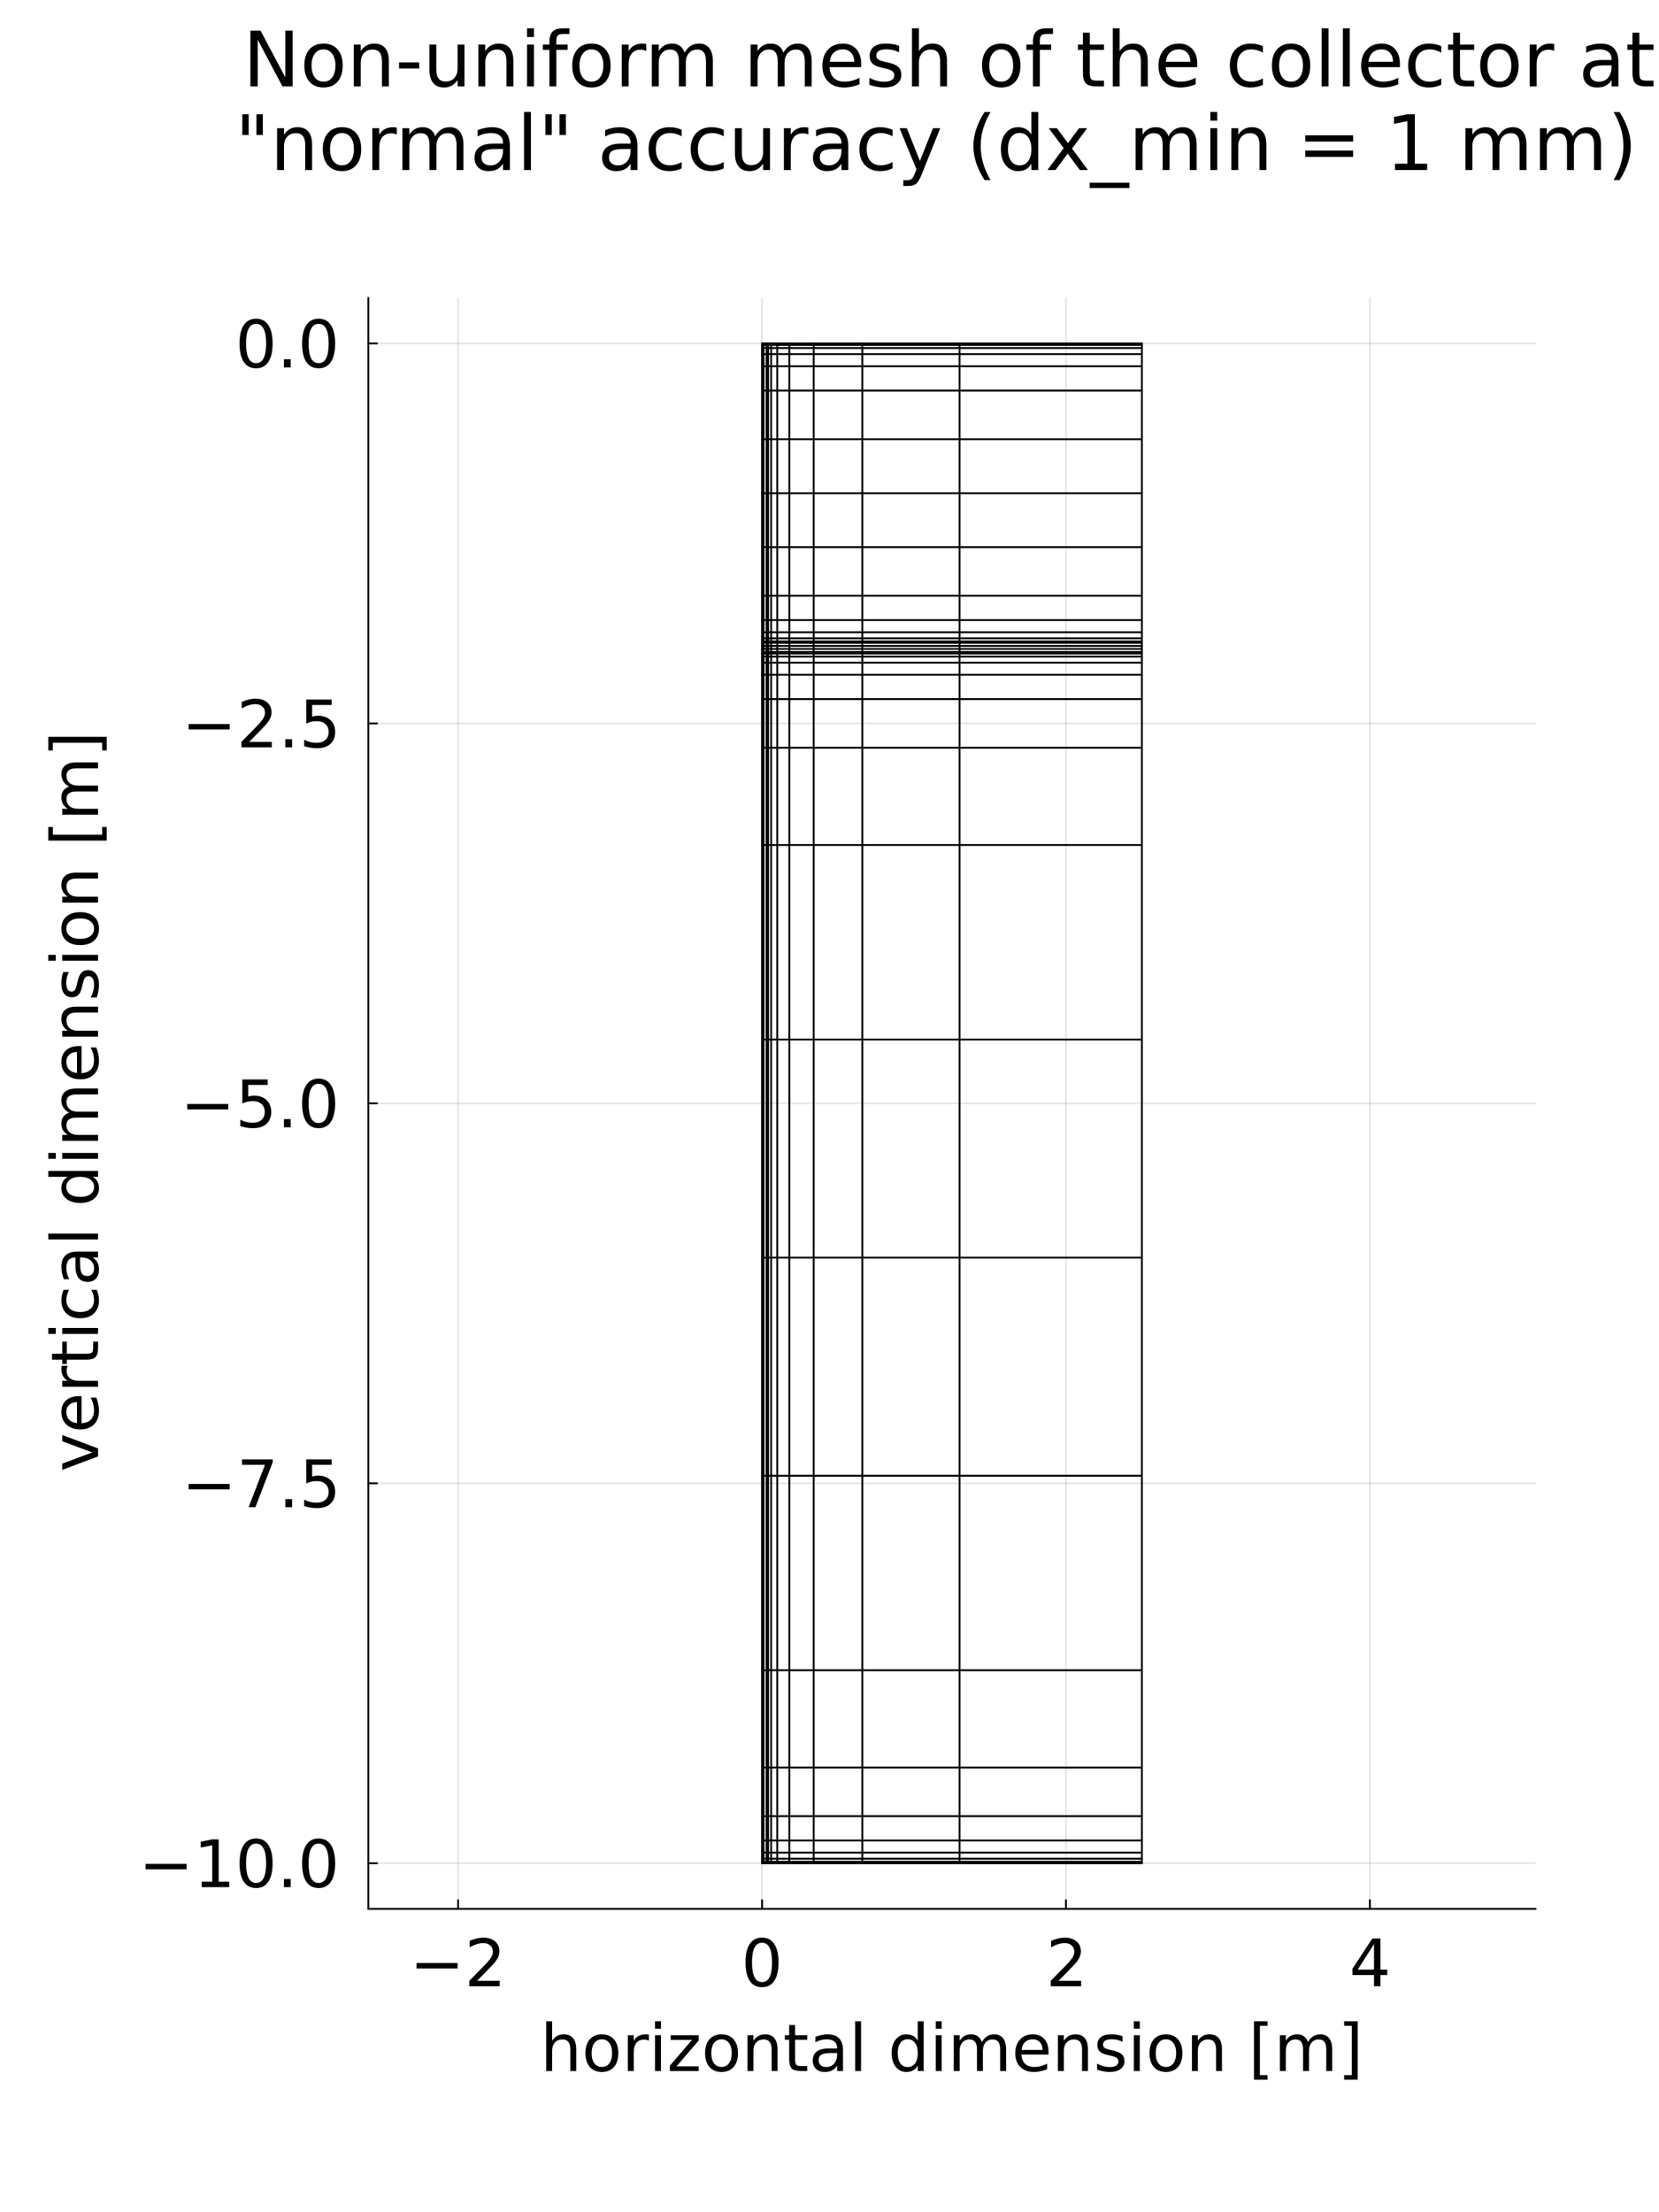 <?xml version="1.0" encoding="utf-8"?>
<svg xmlns="http://www.w3.org/2000/svg" xmlns:xlink="http://www.w3.org/1999/xlink" width="900" height="1200" viewBox="0 0 3600 4800">
<rect x="0" y="0" width="3600" height="4800" fill="#808080" stroke="none"/>
<defs>
  <clipPath id="clip360">
    <rect x="0" y="0" width="3600" height="4800"/>
  </clipPath>
</defs>
<path clip-path="url(#clip360)" d="M0 4800 L3600 4800 L3600 0 L0 0  Z" fill="#ffffff" fill-rule="evenodd" fill-opacity="1"/>
<defs>
  <clipPath id="clip361">
    <rect x="960" y="480" width="3361" height="3361"/>
  </clipPath>
</defs>
<path clip-path="url(#clip360)" d="M799.221 4141.75 L3332.28 4141.75 L3332.28 646.345 L799.221 646.345  Z" fill="#ffffff" fill-rule="evenodd" fill-opacity="1"/>
<defs>
  <clipPath id="clip362">
    <rect x="799" y="646" width="2534" height="3496"/>
  </clipPath>
</defs>
<polyline clip-path="url(#clip362)" style="stroke:#000000; stroke-linecap:round; stroke-linejoin:round; stroke-width:4; stroke-opacity:0.1; fill:none" points="994.048,4141.75 994.048,646.345 "/>
<polyline clip-path="url(#clip362)" style="stroke:#000000; stroke-linecap:round; stroke-linejoin:round; stroke-width:4; stroke-opacity:0.1; fill:none" points="1653.56,4141.75 1653.56,646.345 "/>
<polyline clip-path="url(#clip362)" style="stroke:#000000; stroke-linecap:round; stroke-linejoin:round; stroke-width:4; stroke-opacity:0.1; fill:none" points="2313.07,4141.75 2313.07,646.345 "/>
<polyline clip-path="url(#clip362)" style="stroke:#000000; stroke-linecap:round; stroke-linejoin:round; stroke-width:4; stroke-opacity:0.1; fill:none" points="2972.58,4141.75 2972.58,646.345 "/>
<polyline clip-path="url(#clip360)" style="stroke:#000000; stroke-linecap:round; stroke-linejoin:round; stroke-width:4; stroke-opacity:1; fill:none" points="799.221,4141.75 3332.28,4141.75 "/>
<polyline clip-path="url(#clip360)" style="stroke:#000000; stroke-linecap:round; stroke-linejoin:round; stroke-width:4; stroke-opacity:1; fill:none" points="994.048,4141.75 994.048,4122.85 "/>
<polyline clip-path="url(#clip360)" style="stroke:#000000; stroke-linecap:round; stroke-linejoin:round; stroke-width:4; stroke-opacity:1; fill:none" points="1653.56,4141.75 1653.56,4122.85 "/>
<polyline clip-path="url(#clip360)" style="stroke:#000000; stroke-linecap:round; stroke-linejoin:round; stroke-width:4; stroke-opacity:1; fill:none" points="2313.07,4141.75 2313.07,4122.85 "/>
<polyline clip-path="url(#clip360)" style="stroke:#000000; stroke-linecap:round; stroke-linejoin:round; stroke-width:4; stroke-opacity:1; fill:none" points="2972.58,4141.75 2972.58,4122.85 "/>
<path clip-path="url(#clip360)" d="M903.875 4259.26 L992.902 4259.26 L992.902 4271.07 L903.875 4271.07 L903.875 4259.26 Z" fill="#000000" fill-rule="nonzero" fill-opacity="1" /><path clip-path="url(#clip360)" d="M1035.26 4297.94 L1084.22 4297.94 L1084.22 4309.75 L1018.39 4309.75 L1018.39 4297.94 Q1026.37 4289.68 1040.12 4275.79 Q1053.94 4261.83 1057.49 4257.8 Q1064.22 4250.23 1066.86 4245.03 Q1069.57 4239.75 1069.57 4234.68 Q1069.57 4226.41 1063.74 4221.21 Q1057.97 4216 1048.67 4216 Q1042.07 4216 1034.71 4218.29 Q1027.42 4220.58 1019.08 4225.23 L1019.08 4211.07 Q1027.56 4207.66 1034.92 4205.93 Q1042.28 4204.19 1048.39 4204.19 Q1064.5 4204.19 1074.08 4212.25 Q1083.67 4220.3 1083.67 4233.78 Q1083.67 4240.16 1081.24 4245.93 Q1078.87 4251.62 1072.55 4259.4 Q1070.82 4261.41 1061.51 4271.07 Q1052.21 4280.65 1035.26 4297.94 Z" fill="#000000" fill-rule="nonzero" fill-opacity="1" /><path clip-path="url(#clip360)" d="M1653.56 4215.3 Q1642.72 4215.3 1637.24 4226 Q1631.82 4236.62 1631.82 4258.01 Q1631.82 4279.33 1637.24 4290.03 Q1642.72 4300.65 1653.56 4300.65 Q1664.46 4300.65 1669.88 4290.03 Q1675.36 4279.33 1675.36 4258.01 Q1675.36 4236.62 1669.88 4226 Q1664.46 4215.3 1653.56 4215.3 M1653.56 4204.19 Q1670.99 4204.19 1680.16 4218.01 Q1689.39 4231.76 1689.39 4258.01 Q1689.39 4284.19 1680.16 4298.01 Q1670.99 4311.76 1653.56 4311.76 Q1636.13 4311.76 1626.89 4298.01 Q1617.73 4284.19 1617.73 4258.01 Q1617.73 4231.76 1626.89 4218.01 Q1636.13 4204.19 1653.56 4204.19 Z" fill="#000000" fill-rule="nonzero" fill-opacity="1" /><path clip-path="url(#clip360)" d="M2297.03 4297.94 L2345.98 4297.94 L2345.98 4309.75 L2280.15 4309.75 L2280.15 4297.94 Q2288.14 4289.68 2301.89 4275.79 Q2315.71 4261.83 2319.25 4257.8 Q2325.98 4250.23 2328.62 4245.03 Q2331.33 4239.75 2331.33 4234.68 Q2331.33 4226.41 2325.5 4221.21 Q2319.73 4216 2310.43 4216 Q2303.83 4216 2296.47 4218.29 Q2289.18 4220.58 2280.85 4225.23 L2280.85 4211.07 Q2289.32 4207.66 2296.68 4205.93 Q2304.04 4204.19 2310.15 4204.19 Q2326.26 4204.19 2335.85 4212.25 Q2345.43 4220.3 2345.43 4233.78 Q2345.43 4240.16 2343 4245.93 Q2340.64 4251.62 2334.32 4259.4 Q2332.58 4261.41 2323.28 4271.07 Q2313.97 4280.65 2297.03 4297.94 Z" fill="#000000" fill-rule="nonzero" fill-opacity="1" /><path clip-path="url(#clip360)" d="M2981.61 4218.29 L2946.19 4273.64 L2981.61 4273.64 L2981.61 4218.29 M2977.93 4206.07 L2995.56 4206.07 L2995.56 4273.64 L3010.36 4273.64 L3010.36 4285.3 L2995.56 4285.3 L2995.56 4309.75 L2981.61 4309.75 L2981.61 4285.3 L2934.8 4285.3 L2934.8 4271.76 L2977.93 4206.07 Z" fill="#000000" fill-rule="nonzero" fill-opacity="1" /><path clip-path="url(#clip360)" d="M1250.44 4446.74 L1250.44 4493.68 L1237.67 4493.68 L1237.67 4447.16 Q1237.67 4436.11 1233.36 4430.63 Q1229.06 4425.14 1220.44 4425.14 Q1210.1 4425.14 1204.12 4431.74 Q1198.15 4438.34 1198.15 4449.73 L1198.15 4493.68 L1185.31 4493.68 L1185.31 4385.63 L1198.15 4385.63 L1198.15 4427.99 Q1202.74 4420.98 1208.92 4417.5 Q1215.17 4414.03 1223.29 4414.03 Q1236.69 4414.03 1243.57 4422.36 Q1250.44 4430.63 1250.44 4446.74 Z" fill="#000000" fill-rule="nonzero" fill-opacity="1" /><path clip-path="url(#clip360)" d="M1306.07 4424.86 Q1295.79 4424.86 1289.82 4432.92 Q1283.85 4440.91 1283.85 4454.86 Q1283.85 4468.82 1289.75 4476.88 Q1295.72 4484.86 1306.07 4484.86 Q1316.28 4484.86 1322.25 4476.81 Q1328.22 4468.75 1328.22 4454.86 Q1328.22 4441.04 1322.25 4432.99 Q1316.28 4424.86 1306.07 4424.86 M1306.07 4414.03 Q1322.74 4414.03 1332.25 4424.86 Q1341.76 4435.7 1341.76 4454.86 Q1341.76 4473.96 1332.25 4484.86 Q1322.74 4495.7 1306.07 4495.7 Q1289.33 4495.7 1279.82 4484.86 Q1270.37 4473.96 1270.37 4454.86 Q1270.37 4435.7 1279.82 4424.86 Q1289.33 4414.03 1306.07 4414.03 Z" fill="#000000" fill-rule="nonzero" fill-opacity="1" /><path clip-path="url(#clip360)" d="M1408.01 4427.85 Q1405.86 4426.6 1403.29 4426.04 Q1400.79 4425.42 1397.73 4425.42 Q1386.9 4425.42 1381.07 4432.5 Q1375.3 4439.52 1375.3 4452.71 L1375.3 4493.68 L1362.46 4493.68 L1362.46 4415.91 L1375.3 4415.91 L1375.3 4427.99 Q1379.33 4420.91 1385.79 4417.5 Q1392.25 4414.03 1401.48 4414.03 Q1402.8 4414.03 1404.4 4414.24 Q1406 4414.38 1407.94 4414.73 L1408.01 4427.85 Z" fill="#000000" fill-rule="nonzero" fill-opacity="1" /><path clip-path="url(#clip360)" d="M1421.42 4415.91 L1434.19 4415.91 L1434.19 4493.68 L1421.42 4493.68 L1421.42 4415.91 M1421.42 4385.63 L1434.19 4385.63 L1434.19 4401.81 L1421.42 4401.81 L1421.42 4385.63 Z" fill="#000000" fill-rule="nonzero" fill-opacity="1" /><path clip-path="url(#clip360)" d="M1455.37 4415.91 L1516.07 4415.91 L1516.07 4427.57 L1468.01 4483.48 L1516.07 4483.48 L1516.07 4493.68 L1453.64 4493.68 L1453.64 4482.02 L1501.69 4426.11 L1455.37 4426.11 L1455.37 4415.91 Z" fill="#000000" fill-rule="nonzero" fill-opacity="1" /><path clip-path="url(#clip360)" d="M1565.72 4424.86 Q1555.44 4424.86 1549.47 4432.92 Q1543.5 4440.91 1543.5 4454.86 Q1543.5 4468.82 1549.4 4476.88 Q1555.37 4484.86 1565.72 4484.86 Q1575.93 4484.86 1581.9 4476.81 Q1587.87 4468.75 1587.87 4454.86 Q1587.87 4441.04 1581.9 4432.99 Q1575.93 4424.86 1565.72 4424.86 M1565.72 4414.03 Q1582.39 4414.03 1591.9 4424.86 Q1601.41 4435.7 1601.41 4454.86 Q1601.41 4473.96 1591.9 4484.86 Q1582.39 4495.7 1565.72 4495.7 Q1548.98 4495.7 1539.47 4484.86 Q1530.03 4473.96 1530.03 4454.86 Q1530.03 4435.7 1539.47 4424.86 Q1548.98 4414.03 1565.72 4414.03 Z" fill="#000000" fill-rule="nonzero" fill-opacity="1" /><path clip-path="url(#clip360)" d="M1687.25 4446.74 L1687.25 4493.68 L1674.47 4493.68 L1674.47 4447.16 Q1674.47 4436.11 1670.16 4430.63 Q1665.86 4425.14 1657.25 4425.14 Q1646.9 4425.14 1640.93 4431.74 Q1634.96 4438.34 1634.96 4449.73 L1634.96 4493.68 L1622.11 4493.68 L1622.11 4415.91 L1634.96 4415.91 L1634.96 4427.99 Q1639.54 4420.98 1645.72 4417.5 Q1651.97 4414.03 1660.09 4414.03 Q1673.5 4414.03 1680.37 4422.36 Q1687.25 4430.63 1687.25 4446.74 Z" fill="#000000" fill-rule="nonzero" fill-opacity="1" /><path clip-path="url(#clip360)" d="M1725.37 4393.82 L1725.37 4415.91 L1751.69 4415.91 L1751.69 4425.84 L1725.37 4425.84 L1725.37 4468.06 Q1725.37 4477.57 1727.94 4480.28 Q1730.58 4482.99 1738.57 4482.99 L1751.69 4482.99 L1751.69 4493.68 L1738.57 4493.68 Q1723.77 4493.68 1718.15 4488.2 Q1712.52 4482.64 1712.52 4468.06 L1712.52 4425.84 L1703.15 4425.84 L1703.15 4415.91 L1712.52 4415.91 L1712.52 4393.82 L1725.37 4393.82 Z" fill="#000000" fill-rule="nonzero" fill-opacity="1" /><path clip-path="url(#clip360)" d="M1803.84 4454.59 Q1788.36 4454.59 1782.39 4458.13 Q1776.41 4461.67 1776.41 4470.21 Q1776.41 4477.02 1780.86 4481.04 Q1785.37 4485 1793.08 4485 Q1803.7 4485 1810.09 4477.5 Q1816.55 4469.93 1816.55 4457.43 L1816.55 4454.59 L1803.84 4454.59 M1829.33 4449.31 L1829.33 4493.68 L1816.55 4493.68 L1816.55 4481.88 Q1812.18 4488.96 1805.65 4492.36 Q1799.12 4495.7 1789.68 4495.7 Q1777.73 4495.7 1770.65 4489.03 Q1763.64 4482.29 1763.64 4471.04 Q1763.64 4457.92 1772.39 4451.25 Q1781.2 4444.59 1798.64 4444.59 L1816.55 4444.59 L1816.55 4443.34 Q1816.55 4434.52 1810.72 4429.73 Q1804.95 4424.86 1794.47 4424.86 Q1787.8 4424.86 1781.48 4426.46 Q1775.16 4428.06 1769.33 4431.25 L1769.33 4419.45 Q1776.34 4416.74 1782.94 4415.42 Q1789.54 4414.03 1795.79 4414.03 Q1812.66 4414.03 1821 4422.78 Q1829.33 4431.53 1829.33 4449.31 Z" fill="#000000" fill-rule="nonzero" fill-opacity="1" /><path clip-path="url(#clip360)" d="M1855.65 4385.63 L1868.43 4385.63 L1868.43 4493.68 L1855.65 4493.68 L1855.65 4385.63 Z" fill="#000000" fill-rule="nonzero" fill-opacity="1" /><path clip-path="url(#clip360)" d="M1991.55 4427.71 L1991.55 4385.63 L2004.33 4385.63 L2004.33 4493.68 L1991.55 4493.68 L1991.55 4482.02 Q1987.52 4488.96 1981.34 4492.36 Q1975.23 4495.7 1966.62 4495.7 Q1952.52 4495.7 1943.63 4484.45 Q1934.82 4473.2 1934.82 4454.86 Q1934.82 4436.53 1943.63 4425.28 Q1952.52 4414.03 1966.62 4414.03 Q1975.23 4414.03 1981.34 4417.43 Q1987.52 4420.77 1991.55 4427.71 M1948.01 4454.86 Q1948.01 4468.96 1953.77 4477.02 Q1959.61 4485 1969.75 4485 Q1979.88 4485 1985.72 4477.02 Q1991.55 4468.96 1991.55 4454.86 Q1991.55 4440.77 1985.72 4432.78 Q1979.88 4424.73 1969.75 4424.73 Q1959.61 4424.73 1953.77 4432.78 Q1948.01 4440.77 1948.01 4454.86 Z" fill="#000000" fill-rule="nonzero" fill-opacity="1" /><path clip-path="url(#clip360)" d="M2030.65 4415.91 L2043.43 4415.91 L2043.43 4493.68 L2030.65 4493.68 L2030.65 4415.91 M2030.65 4385.63 L2043.43 4385.63 L2043.43 4401.81 L2030.65 4401.81 L2030.65 4385.63 Z" fill="#000000" fill-rule="nonzero" fill-opacity="1" /><path clip-path="url(#clip360)" d="M2130.72 4430.84 Q2135.51 4422.23 2142.18 4418.13 Q2148.84 4414.03 2157.87 4414.03 Q2170.02 4414.03 2176.62 4422.57 Q2183.22 4431.04 2183.22 4446.74 L2183.22 4493.68 L2170.37 4493.68 L2170.37 4447.16 Q2170.37 4435.98 2166.41 4430.56 Q2162.45 4425.14 2154.33 4425.14 Q2144.4 4425.14 2138.63 4431.74 Q2132.87 4438.34 2132.87 4449.73 L2132.87 4493.68 L2120.02 4493.68 L2120.02 4447.16 Q2120.02 4435.91 2116.06 4430.56 Q2112.11 4425.14 2103.84 4425.14 Q2094.05 4425.14 2088.29 4431.81 Q2082.52 4438.41 2082.52 4449.73 L2082.52 4493.68 L2069.68 4493.68 L2069.68 4415.91 L2082.52 4415.91 L2082.52 4427.99 Q2086.9 4420.84 2093.01 4417.43 Q2099.12 4414.03 2107.52 4414.03 Q2115.99 4414.03 2121.9 4418.34 Q2127.87 4422.64 2130.72 4430.84 Z" fill="#000000" fill-rule="nonzero" fill-opacity="1" /><path clip-path="url(#clip360)" d="M2275.23 4451.6 L2275.23 4457.85 L2216.48 4457.85 Q2217.31 4471.04 2224.4 4477.99 Q2231.55 4484.86 2244.26 4484.86 Q2251.62 4484.86 2258.49 4483.06 Q2265.44 4481.25 2272.24 4477.64 L2272.24 4489.73 Q2265.37 4492.64 2258.15 4494.17 Q2250.92 4495.7 2243.49 4495.7 Q2224.88 4495.7 2213.98 4484.86 Q2203.15 4474.03 2203.15 4455.56 Q2203.15 4436.46 2213.42 4425.28 Q2223.77 4414.03 2241.27 4414.03 Q2256.97 4414.03 2266.06 4424.17 Q2275.23 4434.24 2275.23 4451.6 M2262.45 4447.85 Q2262.31 4437.36 2256.55 4431.11 Q2250.86 4424.86 2241.41 4424.86 Q2230.72 4424.86 2224.26 4430.91 Q2217.87 4436.95 2216.9 4447.92 L2262.45 4447.85 Z" fill="#000000" fill-rule="nonzero" fill-opacity="1" /><path clip-path="url(#clip360)" d="M2360.85 4446.74 L2360.85 4493.68 L2348.08 4493.68 L2348.08 4447.16 Q2348.08 4436.11 2343.77 4430.63 Q2339.47 4425.14 2330.85 4425.14 Q2320.51 4425.14 2314.54 4431.74 Q2308.56 4438.34 2308.56 4449.73 L2308.56 4493.68 L2295.72 4493.68 L2295.72 4415.91 L2308.56 4415.91 L2308.56 4427.99 Q2313.15 4420.98 2319.33 4417.5 Q2325.58 4414.03 2333.7 4414.03 Q2347.1 4414.03 2353.98 4422.36 Q2360.85 4430.63 2360.85 4446.74 Z" fill="#000000" fill-rule="nonzero" fill-opacity="1" /><path clip-path="url(#clip360)" d="M2435.92 4418.2 L2435.92 4430.28 Q2430.51 4427.5 2424.67 4426.11 Q2418.84 4424.73 2412.59 4424.73 Q2403.08 4424.73 2398.28 4427.64 Q2393.56 4430.56 2393.56 4436.39 Q2393.56 4440.84 2396.97 4443.41 Q2400.37 4445.91 2410.65 4448.2 L2415.02 4449.17 Q2428.63 4452.09 2434.33 4457.43 Q2440.09 4462.71 2440.09 4472.23 Q2440.09 4483.06 2431.48 4489.38 Q2422.94 4495.7 2407.94 4495.7 Q2401.69 4495.7 2394.88 4494.45 Q2388.15 4493.27 2380.65 4490.84 L2380.65 4477.64 Q2387.73 4481.32 2394.6 4483.2 Q2401.48 4485 2408.22 4485 Q2417.24 4485 2422.1 4481.95 Q2426.97 4478.82 2426.97 4473.2 Q2426.97 4467.99 2423.42 4465.21 Q2419.95 4462.43 2408.08 4459.86 L2403.63 4458.82 Q2391.76 4456.32 2386.48 4451.18 Q2381.2 4445.98 2381.2 4436.95 Q2381.2 4425.98 2388.98 4420 Q2396.76 4414.03 2411.06 4414.03 Q2418.15 4414.03 2424.4 4415.07 Q2430.65 4416.11 2435.92 4418.2 Z" fill="#000000" fill-rule="nonzero" fill-opacity="1" /><path clip-path="url(#clip360)" d="M2460.44 4415.91 L2473.22 4415.91 L2473.22 4493.68 L2460.44 4493.68 L2460.44 4415.91 M2460.44 4385.63 L2473.22 4385.63 L2473.22 4401.81 L2460.44 4401.81 L2460.44 4385.63 Z" fill="#000000" fill-rule="nonzero" fill-opacity="1" /><path clip-path="url(#clip360)" d="M2530.09 4424.86 Q2519.81 4424.86 2513.84 4432.92 Q2507.87 4440.91 2507.87 4454.86 Q2507.87 4468.82 2513.77 4476.88 Q2519.74 4484.86 2530.09 4484.86 Q2540.3 4484.86 2546.27 4476.81 Q2552.24 4468.75 2552.24 4454.86 Q2552.24 4441.04 2546.27 4432.99 Q2540.3 4424.86 2530.09 4424.86 M2530.09 4414.03 Q2546.76 4414.03 2556.27 4424.86 Q2565.78 4435.7 2565.78 4454.86 Q2565.78 4473.96 2556.27 4484.86 Q2546.76 4495.7 2530.09 4495.7 Q2513.35 4495.7 2503.84 4484.86 Q2494.4 4473.96 2494.4 4454.86 Q2494.4 4435.7 2503.84 4424.86 Q2513.35 4414.03 2530.09 4414.03 Z" fill="#000000" fill-rule="nonzero" fill-opacity="1" /><path clip-path="url(#clip360)" d="M2651.62 4446.74 L2651.62 4493.68 L2638.84 4493.68 L2638.84 4447.16 Q2638.84 4436.11 2634.53 4430.63 Q2630.23 4425.14 2621.62 4425.14 Q2611.27 4425.14 2605.3 4431.74 Q2599.33 4438.34 2599.33 4449.73 L2599.33 4493.68 L2586.48 4493.68 L2586.48 4415.91 L2599.33 4415.91 L2599.33 4427.99 Q2603.91 4420.98 2610.09 4417.5 Q2616.34 4414.03 2624.46 4414.03 Q2637.87 4414.03 2644.74 4422.36 Q2651.62 4430.63 2651.62 4446.74 Z" fill="#000000" fill-rule="nonzero" fill-opacity="1" /><path clip-path="url(#clip360)" d="M2721.13 4385.63 L2750.57 4385.63 L2750.57 4395.56 L2733.91 4395.56 L2733.91 4502.5 L2750.57 4502.5 L2750.57 4512.43 L2721.13 4512.43 L2721.13 4385.63 Z" fill="#000000" fill-rule="nonzero" fill-opacity="1" /><path clip-path="url(#clip360)" d="M2838.35 4430.84 Q2843.14 4422.23 2849.81 4418.13 Q2856.48 4414.03 2865.5 4414.03 Q2877.66 4414.03 2884.25 4422.57 Q2890.85 4431.04 2890.85 4446.74 L2890.85 4493.68 L2878 4493.68 L2878 4447.16 Q2878 4435.98 2874.05 4430.56 Q2870.09 4425.14 2861.96 4425.14 Q2852.03 4425.14 2846.27 4431.74 Q2840.5 4438.34 2840.5 4449.73 L2840.5 4493.68 L2827.66 4493.68 L2827.66 4447.16 Q2827.66 4435.91 2823.7 4430.56 Q2819.74 4425.14 2811.48 4425.14 Q2801.69 4425.14 2795.92 4431.81 Q2790.16 4438.41 2790.16 4449.73 L2790.16 4493.68 L2777.31 4493.68 L2777.31 4415.91 L2790.16 4415.91 L2790.16 4427.99 Q2794.53 4420.84 2800.64 4417.43 Q2806.75 4414.03 2815.16 4414.03 Q2823.63 4414.03 2829.53 4418.34 Q2835.5 4422.64 2838.35 4430.84 Z" fill="#000000" fill-rule="nonzero" fill-opacity="1" /><path clip-path="url(#clip360)" d="M2946.2 4385.63 L2946.2 4512.43 L2916.75 4512.43 L2916.75 4502.5 L2933.35 4502.5 L2933.35 4395.56 L2916.75 4395.56 L2916.75 4385.63 L2946.2 4385.63 Z" fill="#000000" fill-rule="nonzero" fill-opacity="1" /><polyline clip-path="url(#clip362)" style="stroke:#000000; stroke-linecap:round; stroke-linejoin:round; stroke-width:4; stroke-opacity:0.1; fill:none" points="799.221,4042.82 3332.28,4042.82 "/>
<polyline clip-path="url(#clip362)" style="stroke:#000000; stroke-linecap:round; stroke-linejoin:round; stroke-width:4; stroke-opacity:0.1; fill:none" points="799.221,3218.43 3332.28,3218.43 "/>
<polyline clip-path="url(#clip362)" style="stroke:#000000; stroke-linecap:round; stroke-linejoin:round; stroke-width:4; stroke-opacity:0.1; fill:none" points="799.221,2394.05 3332.28,2394.05 "/>
<polyline clip-path="url(#clip362)" style="stroke:#000000; stroke-linecap:round; stroke-linejoin:round; stroke-width:4; stroke-opacity:0.1; fill:none" points="799.221,1569.66 3332.28,1569.66 "/>
<polyline clip-path="url(#clip362)" style="stroke:#000000; stroke-linecap:round; stroke-linejoin:round; stroke-width:4; stroke-opacity:0.1; fill:none" points="799.221,745.271 3332.28,745.271 "/>
<polyline clip-path="url(#clip360)" style="stroke:#000000; stroke-linecap:round; stroke-linejoin:round; stroke-width:4; stroke-opacity:1; fill:none" points="799.221,4141.75 799.221,646.345 "/>
<polyline clip-path="url(#clip360)" style="stroke:#000000; stroke-linecap:round; stroke-linejoin:round; stroke-width:4; stroke-opacity:1; fill:none" points="799.221,4042.82 818.118,4042.82 "/>
<polyline clip-path="url(#clip360)" style="stroke:#000000; stroke-linecap:round; stroke-linejoin:round; stroke-width:4; stroke-opacity:1; fill:none" points="799.221,3218.43 818.118,3218.43 "/>
<polyline clip-path="url(#clip360)" style="stroke:#000000; stroke-linecap:round; stroke-linejoin:round; stroke-width:4; stroke-opacity:1; fill:none" points="799.221,2394.05 818.118,2394.05 "/>
<polyline clip-path="url(#clip360)" style="stroke:#000000; stroke-linecap:round; stroke-linejoin:round; stroke-width:4; stroke-opacity:1; fill:none" points="799.221,1569.66 818.118,1569.66 "/>
<polyline clip-path="url(#clip360)" style="stroke:#000000; stroke-linecap:round; stroke-linejoin:round; stroke-width:4; stroke-opacity:1; fill:none" points="799.221,745.271 818.118,745.271 "/>
<path clip-path="url(#clip360)" d="M315.903 4044.18 L404.931 4044.18 L404.931 4055.98 L315.903 4055.98 L315.903 4044.18 Z" fill="#000000" fill-rule="nonzero" fill-opacity="1" /><path clip-path="url(#clip360)" d="M437.639 4082.86 L460.555 4082.86 L460.555 4003.76 L435.625 4008.76 L435.625 3995.98 L460.416 3990.98 L474.444 3990.98 L474.444 4082.86 L497.361 4082.86 L497.361 4094.66 L437.639 4094.66 L437.639 4082.86 Z" fill="#000000" fill-rule="nonzero" fill-opacity="1" /><path clip-path="url(#clip360)" d="M555.694 4000.22 Q544.86 4000.22 539.374 4010.91 Q533.958 4021.54 533.958 4042.93 Q533.958 4064.24 539.374 4074.94 Q544.86 4085.56 555.694 4085.56 Q566.596 4085.56 572.013 4074.94 Q577.499 4064.24 577.499 4042.93 Q577.499 4021.54 572.013 4010.91 Q566.596 4000.22 555.694 4000.22 M555.694 3989.11 Q573.124 3989.11 582.291 4002.93 Q591.527 4016.68 591.527 4042.93 Q591.527 4069.11 582.291 4082.92 Q573.124 4096.67 555.694 4096.67 Q538.263 4096.67 529.027 4082.92 Q519.861 4069.11 519.861 4042.93 Q519.861 4016.68 529.027 4002.93 Q538.263 3989.11 555.694 3989.11 Z" fill="#000000" fill-rule="nonzero" fill-opacity="1" /><path clip-path="url(#clip360)" d="M616.179 4077.02 L630.832 4077.02 L630.832 4094.66 L616.179 4094.66 L616.179 4077.02 Z" fill="#000000" fill-rule="nonzero" fill-opacity="1" /><path clip-path="url(#clip360)" d="M691.387 4000.22 Q680.554 4000.22 675.068 4010.91 Q669.651 4021.54 669.651 4042.93 Q669.651 4064.24 675.068 4074.94 Q680.554 4085.56 691.387 4085.56 Q702.29 4085.56 707.707 4074.94 Q713.193 4064.24 713.193 4042.93 Q713.193 4021.54 707.707 4010.91 Q702.29 4000.22 691.387 4000.22 M691.387 3989.11 Q708.818 3989.11 717.984 4002.93 Q727.221 4016.68 727.221 4042.93 Q727.221 4069.11 717.984 4082.92 Q708.818 4096.67 691.387 4096.67 Q673.957 4096.67 664.721 4082.92 Q655.554 4069.11 655.554 4042.93 Q655.554 4016.68 664.721 4002.93 Q673.957 3989.11 691.387 3989.11 Z" fill="#000000" fill-rule="nonzero" fill-opacity="1" /><path clip-path="url(#clip360)" d="M409.375 3219.79 L498.402 3219.79 L498.402 3231.59 L409.375 3231.59 L409.375 3219.79 Z" fill="#000000" fill-rule="nonzero" fill-opacity="1" /><path clip-path="url(#clip360)" d="M525.138 3166.59 L591.805 3166.59 L591.805 3172.57 L554.166 3270.27 L539.513 3270.27 L574.93 3178.4 L525.138 3178.4 L525.138 3166.59 Z" fill="#000000" fill-rule="nonzero" fill-opacity="1" /><path clip-path="url(#clip360)" d="M619.166 3252.63 L633.818 3252.63 L633.818 3270.27 L619.166 3270.27 L619.166 3252.63 Z" fill="#000000" fill-rule="nonzero" fill-opacity="1" /><path clip-path="url(#clip360)" d="M664.513 3166.59 L719.582 3166.59 L719.582 3178.4 L677.36 3178.4 L677.36 3203.82 Q680.415 3202.77 683.471 3202.29 Q686.526 3201.73 689.582 3201.73 Q706.943 3201.73 717.082 3211.25 Q727.221 3220.76 727.221 3237.01 Q727.221 3253.75 716.804 3263.05 Q706.387 3272.29 687.429 3272.29 Q680.901 3272.29 674.096 3271.18 Q667.36 3270.07 660.138 3267.84 L660.138 3253.75 Q666.388 3257.15 673.054 3258.82 Q679.721 3260.48 687.151 3260.48 Q699.165 3260.48 706.179 3254.16 Q713.193 3247.84 713.193 3237.01 Q713.193 3226.18 706.179 3219.86 Q699.165 3213.54 687.151 3213.54 Q681.526 3213.54 675.901 3214.79 Q670.346 3216.04 664.513 3218.68 L664.513 3166.59 Z" fill="#000000" fill-rule="nonzero" fill-opacity="1" /><path clip-path="url(#clip360)" d="M406.389 2395.4 L495.416 2395.4 L495.416 2407.21 L406.389 2407.21 L406.389 2395.4 Z" fill="#000000" fill-rule="nonzero" fill-opacity="1" /><path clip-path="url(#clip360)" d="M525.833 2342.21 L580.902 2342.21 L580.902 2354.01 L538.68 2354.01 L538.68 2379.43 Q541.735 2378.39 544.791 2377.9 Q547.846 2377.34 550.902 2377.34 Q568.263 2377.34 578.402 2386.86 Q588.541 2396.37 588.541 2412.62 Q588.541 2429.36 578.124 2438.66 Q567.707 2447.9 548.749 2447.9 Q542.222 2447.9 535.416 2446.79 Q528.68 2445.68 521.458 2443.46 L521.458 2429.36 Q527.708 2432.76 534.374 2434.43 Q541.041 2436.09 548.471 2436.09 Q560.485 2436.09 567.499 2429.77 Q574.513 2423.46 574.513 2412.62 Q574.513 2401.79 567.499 2395.47 Q560.485 2389.15 548.471 2389.15 Q542.847 2389.15 537.222 2390.4 Q531.666 2391.65 525.833 2394.29 L525.833 2342.21 Z" fill="#000000" fill-rule="nonzero" fill-opacity="1" /><path clip-path="url(#clip360)" d="M616.179 2428.25 L630.832 2428.25 L630.832 2445.89 L616.179 2445.89 L616.179 2428.25 Z" fill="#000000" fill-rule="nonzero" fill-opacity="1" /><path clip-path="url(#clip360)" d="M691.387 2351.44 Q680.554 2351.44 675.068 2362.14 Q669.651 2372.76 669.651 2394.15 Q669.651 2415.47 675.068 2426.16 Q680.554 2436.79 691.387 2436.79 Q702.29 2436.79 707.707 2426.16 Q713.193 2415.47 713.193 2394.15 Q713.193 2372.76 707.707 2362.14 Q702.29 2351.44 691.387 2351.44 M691.387 2340.33 Q708.818 2340.33 717.984 2354.15 Q727.221 2367.9 727.221 2394.15 Q727.221 2420.33 717.984 2434.15 Q708.818 2447.9 691.387 2447.9 Q673.957 2447.9 664.721 2434.15 Q655.554 2420.33 655.554 2394.15 Q655.554 2367.9 664.721 2354.15 Q673.957 2340.33 691.387 2340.33 Z" fill="#000000" fill-rule="nonzero" fill-opacity="1" /><path clip-path="url(#clip360)" d="M409.375 1571.01 L498.402 1571.01 L498.402 1582.82 L409.375 1582.82 L409.375 1571.01 Z" fill="#000000" fill-rule="nonzero" fill-opacity="1" /><path clip-path="url(#clip360)" d="M540.763 1609.69 L589.721 1609.69 L589.721 1621.5 L523.888 1621.5 L523.888 1609.69 Q531.874 1601.43 545.624 1587.54 Q559.444 1573.58 562.985 1569.55 Q569.721 1561.98 572.36 1556.78 Q575.069 1551.5 575.069 1546.43 Q575.069 1538.17 569.235 1532.96 Q563.471 1527.75 554.166 1527.75 Q547.569 1527.75 540.208 1530.04 Q532.916 1532.33 524.583 1536.99 L524.583 1522.82 Q533.055 1519.42 540.416 1517.68 Q547.777 1515.94 553.888 1515.94 Q569.999 1515.94 579.582 1524 Q589.166 1532.05 589.166 1545.53 Q589.166 1551.92 586.735 1557.68 Q584.374 1563.37 578.055 1571.15 Q576.319 1573.17 567.013 1582.82 Q557.708 1592.4 540.763 1609.69 Z" fill="#000000" fill-rule="nonzero" fill-opacity="1" /><path clip-path="url(#clip360)" d="M619.166 1603.86 L633.818 1603.86 L633.818 1621.5 L619.166 1621.5 L619.166 1603.86 Z" fill="#000000" fill-rule="nonzero" fill-opacity="1" /><path clip-path="url(#clip360)" d="M664.513 1517.82 L719.582 1517.82 L719.582 1529.62 L677.36 1529.62 L677.36 1555.04 Q680.415 1554 683.471 1553.51 Q686.526 1552.96 689.582 1552.96 Q706.943 1552.96 717.082 1562.47 Q727.221 1571.98 727.221 1588.23 Q727.221 1604.97 716.804 1614.28 Q706.387 1623.51 687.429 1623.51 Q680.901 1623.51 674.096 1622.4 Q667.36 1621.29 660.138 1619.07 L660.138 1604.97 Q666.388 1608.37 673.054 1610.04 Q679.721 1611.71 687.151 1611.71 Q699.165 1611.71 706.179 1605.39 Q713.193 1599.07 713.193 1588.23 Q713.193 1577.4 706.179 1571.08 Q699.165 1564.76 687.151 1564.76 Q681.526 1564.76 675.901 1566.01 Q670.346 1567.26 664.513 1569.9 L664.513 1517.82 Z" fill="#000000" fill-rule="nonzero" fill-opacity="1" /><path clip-path="url(#clip360)" d="M555.694 702.667 Q544.86 702.667 539.374 713.362 Q533.958 723.986 533.958 745.375 Q533.958 766.695 539.374 777.389 Q544.86 788.014 555.694 788.014 Q566.596 788.014 572.013 777.389 Q577.499 766.695 577.499 745.375 Q577.499 723.986 572.013 713.362 Q566.596 702.667 555.694 702.667 M555.694 691.556 Q573.124 691.556 582.291 705.375 Q591.527 719.125 591.527 745.375 Q591.527 771.556 582.291 785.375 Q573.124 799.125 555.694 799.125 Q538.263 799.125 529.027 785.375 Q519.861 771.556 519.861 745.375 Q519.861 719.125 529.027 705.375 Q538.263 691.556 555.694 691.556 Z" fill="#000000" fill-rule="nonzero" fill-opacity="1" /><path clip-path="url(#clip360)" d="M616.179 779.472 L630.832 779.472 L630.832 797.111 L616.179 797.111 L616.179 779.472 Z" fill="#000000" fill-rule="nonzero" fill-opacity="1" /><path clip-path="url(#clip360)" d="M691.387 702.667 Q680.554 702.667 675.068 713.362 Q669.651 723.986 669.651 745.375 Q669.651 766.695 675.068 777.389 Q680.554 788.014 691.387 788.014 Q702.29 788.014 707.707 777.389 Q713.193 766.695 713.193 745.375 Q713.193 723.986 707.707 713.362 Q702.29 702.667 691.387 702.667 M691.387 691.556 Q708.818 691.556 717.984 705.375 Q727.221 719.125 727.221 745.375 Q727.221 771.556 717.984 785.375 Q708.818 799.125 691.387 799.125 Q673.957 799.125 664.721 785.375 Q655.554 771.556 655.554 745.375 Q655.554 719.125 664.721 705.375 Q673.957 691.556 691.387 691.556 Z" fill="#000000" fill-rule="nonzero" fill-opacity="1" /><path clip-path="url(#clip360)" d="M135.022 3189.28 L135.022 3175.74 L200.299 3151.44 L135.022 3127.13 L135.022 3113.59 L212.799 3142.76 L212.799 3160.12 L135.022 3189.28 Z" fill="#000000" fill-rule="nonzero" fill-opacity="1" /><path clip-path="url(#clip360)" d="M170.716 3029.42 L176.966 3029.42 L176.966 3088.17 Q190.161 3087.34 197.105 3080.26 Q203.98 3073.1 203.98 3060.4 Q203.98 3053.04 202.174 3046.16 Q200.369 3039.22 196.758 3032.41 L208.841 3032.41 Q211.758 3039.29 213.285 3046.51 Q214.813 3053.73 214.813 3061.16 Q214.813 3079.77 203.98 3090.67 Q193.147 3101.51 174.674 3101.51 Q155.577 3101.51 144.397 3091.23 Q133.147 3080.88 133.147 3063.38 Q133.147 3047.69 143.286 3038.59 Q153.355 3029.42 170.716 3029.42 M166.966 3042.2 Q156.48 3042.34 150.23 3048.1 Q143.98 3053.8 143.98 3063.24 Q143.98 3073.94 150.022 3080.4 Q156.063 3086.79 167.036 3087.76 L166.966 3042.2 Z" fill="#000000" fill-rule="nonzero" fill-opacity="1" /><path clip-path="url(#clip360)" d="M146.966 2963.38 Q145.716 2965.54 145.161 2968.11 Q144.536 2970.61 144.536 2973.66 Q144.536 2984.49 151.619 2990.33 Q158.633 2996.09 171.827 2996.09 L212.799 2996.09 L212.799 3008.94 L135.022 3008.94 L135.022 2996.09 L147.105 2996.09 Q140.022 2992.06 136.619 2985.61 Q133.147 2979.15 133.147 2969.91 Q133.147 2968.59 133.355 2966.99 Q133.494 2965.4 133.841 2963.45 L146.966 2963.38 Z" fill="#000000" fill-rule="nonzero" fill-opacity="1" /><path clip-path="url(#clip360)" d="M112.939 2937.34 L135.022 2937.34 L135.022 2911.02 L144.952 2911.02 L144.952 2937.34 L187.174 2937.34 Q196.688 2937.34 199.397 2934.77 Q202.105 2932.13 202.105 2924.15 L202.105 2911.02 L212.799 2911.02 L212.799 2924.15 Q212.799 2938.94 207.313 2944.56 Q201.758 2950.19 187.174 2950.19 L144.952 2950.19 L144.952 2959.56 L135.022 2959.56 L135.022 2950.19 L112.939 2950.19 L112.939 2937.34 Z" fill="#000000" fill-rule="nonzero" fill-opacity="1" /><path clip-path="url(#clip360)" d="M135.022 2894.22 L135.022 2881.44 L212.799 2881.44 L212.799 2894.22 L135.022 2894.22 M104.744 2894.22 L104.744 2881.44 L120.925 2881.44 L120.925 2894.22 L104.744 2894.22 Z" fill="#000000" fill-rule="nonzero" fill-opacity="1" /><path clip-path="url(#clip360)" d="M138.008 2798.73 L149.952 2798.73 Q146.966 2804.15 145.508 2809.63 Q143.98 2815.05 143.98 2820.61 Q143.98 2833.04 151.897 2839.91 Q159.744 2846.79 173.98 2846.79 Q188.216 2846.79 196.133 2839.91 Q203.98 2833.04 203.98 2820.61 Q203.98 2815.05 202.522 2809.63 Q200.994 2804.15 198.008 2798.73 L209.813 2798.73 Q212.313 2804.08 213.563 2809.84 Q214.813 2815.54 214.813 2822 Q214.813 2839.56 203.772 2849.91 Q192.73 2860.26 173.98 2860.26 Q154.952 2860.26 144.05 2849.84 Q133.147 2839.36 133.147 2821.16 Q133.147 2815.26 134.397 2809.63 Q135.577 2804.01 138.008 2798.73 Z" fill="#000000" fill-rule="nonzero" fill-opacity="1" /><path clip-path="url(#clip360)" d="M173.702 2741.16 Q173.702 2756.65 177.244 2762.62 Q180.786 2768.59 189.327 2768.59 Q196.133 2768.59 200.16 2764.15 Q204.119 2759.63 204.119 2751.93 Q204.119 2741.3 196.619 2734.91 Q189.049 2728.45 176.549 2728.45 L173.702 2728.45 L173.702 2741.16 M168.425 2715.68 L212.799 2715.68 L212.799 2728.45 L200.994 2728.45 Q208.077 2732.83 211.48 2739.36 Q214.813 2745.88 214.813 2755.33 Q214.813 2767.27 208.147 2774.36 Q201.41 2781.37 190.161 2781.37 Q177.036 2781.37 170.369 2772.62 Q163.702 2763.8 163.702 2746.37 L163.702 2728.45 L162.452 2728.45 Q153.633 2728.45 148.841 2734.29 Q143.98 2740.05 143.98 2750.54 Q143.98 2757.2 145.577 2763.52 Q147.175 2769.84 150.369 2775.68 L138.564 2775.68 Q135.855 2768.66 134.536 2762.06 Q133.147 2755.47 133.147 2749.22 Q133.147 2732.34 141.897 2724.01 Q150.647 2715.68 168.425 2715.68 Z" fill="#000000" fill-rule="nonzero" fill-opacity="1" /><path clip-path="url(#clip360)" d="M104.744 2689.36 L104.744 2676.58 L212.799 2676.58 L212.799 2689.36 L104.744 2689.36 Z" fill="#000000" fill-rule="nonzero" fill-opacity="1" /><path clip-path="url(#clip360)" d="M146.827 2553.45 L104.744 2553.45 L104.744 2540.68 L212.799 2540.68 L212.799 2553.45 L201.133 2553.45 Q208.077 2557.48 211.48 2563.66 Q214.813 2569.77 214.813 2578.39 Q214.813 2592.48 203.563 2601.37 Q192.313 2610.19 173.98 2610.19 Q155.647 2610.19 144.397 2601.37 Q133.147 2592.48 133.147 2578.39 Q133.147 2569.77 136.55 2563.66 Q139.883 2557.48 146.827 2553.45 M173.98 2597 Q188.077 2597 196.133 2591.23 Q204.119 2585.4 204.119 2575.26 Q204.119 2565.12 196.133 2559.29 Q188.077 2553.45 173.98 2553.45 Q159.883 2553.45 151.897 2559.29 Q143.841 2565.12 143.841 2575.26 Q143.841 2585.4 151.897 2591.23 Q159.883 2597 173.98 2597 Z" fill="#000000" fill-rule="nonzero" fill-opacity="1" /><path clip-path="url(#clip360)" d="M135.022 2514.36 L135.022 2501.58 L212.799 2501.58 L212.799 2514.36 L135.022 2514.36 M104.744 2514.36 L104.744 2501.58 L120.925 2501.58 L120.925 2514.36 L104.744 2514.36 Z" fill="#000000" fill-rule="nonzero" fill-opacity="1" /><path clip-path="url(#clip360)" d="M149.952 2414.29 Q141.341 2409.5 137.244 2402.83 Q133.147 2396.16 133.147 2387.14 Q133.147 2374.98 141.689 2368.39 Q150.161 2361.79 165.855 2361.79 L212.799 2361.79 L212.799 2374.64 L166.272 2374.64 Q155.091 2374.64 149.675 2378.59 Q144.258 2382.55 144.258 2390.68 Q144.258 2400.61 150.855 2406.37 Q157.452 2412.14 168.841 2412.14 L212.799 2412.14 L212.799 2424.98 L166.272 2424.98 Q155.022 2424.98 149.675 2428.94 Q144.258 2432.9 144.258 2441.16 Q144.258 2450.96 150.925 2456.72 Q157.522 2462.48 168.841 2462.48 L212.799 2462.48 L212.799 2475.33 L135.022 2475.33 L135.022 2462.48 L147.105 2462.48 Q139.952 2458.11 136.55 2452 Q133.147 2445.89 133.147 2437.48 Q133.147 2429.01 137.452 2423.11 Q141.758 2417.14 149.952 2414.29 Z" fill="#000000" fill-rule="nonzero" fill-opacity="1" /><path clip-path="url(#clip360)" d="M170.716 2269.78 L176.966 2269.78 L176.966 2328.53 Q190.161 2327.69 197.105 2320.61 Q203.98 2313.46 203.98 2300.75 Q203.98 2293.39 202.174 2286.51 Q200.369 2279.57 196.758 2272.76 L208.841 2272.76 Q211.758 2279.64 213.285 2286.86 Q214.813 2294.08 214.813 2301.51 Q214.813 2320.12 203.98 2331.03 Q193.147 2341.86 174.674 2341.86 Q155.577 2341.86 144.397 2331.58 Q133.147 2321.23 133.147 2303.73 Q133.147 2288.04 143.286 2278.94 Q153.355 2269.78 170.716 2269.78 M166.966 2282.55 Q156.48 2282.69 150.23 2288.46 Q143.98 2294.15 143.98 2303.6 Q143.98 2314.29 150.022 2320.75 Q156.063 2327.14 167.036 2328.11 L166.966 2282.55 Z" fill="#000000" fill-rule="nonzero" fill-opacity="1" /><path clip-path="url(#clip360)" d="M165.855 2184.15 L212.799 2184.15 L212.799 2196.93 L166.272 2196.93 Q155.23 2196.93 149.744 2201.23 Q144.258 2205.54 144.258 2214.15 Q144.258 2224.5 150.855 2230.47 Q157.452 2236.44 168.841 2236.44 L212.799 2236.44 L212.799 2249.29 L135.022 2249.29 L135.022 2236.44 L147.105 2236.44 Q140.091 2231.86 136.619 2225.68 Q133.147 2219.43 133.147 2211.3 Q133.147 2197.9 141.48 2191.03 Q149.744 2184.15 165.855 2184.15 Z" fill="#000000" fill-rule="nonzero" fill-opacity="1" /><path clip-path="url(#clip360)" d="M137.314 2109.08 L149.397 2109.08 Q146.619 2114.5 145.23 2120.33 Q143.841 2126.17 143.841 2132.42 Q143.841 2141.93 146.758 2146.72 Q149.675 2151.44 155.508 2151.44 Q159.952 2151.44 162.522 2148.04 Q165.022 2144.64 167.313 2134.36 L168.286 2129.98 Q171.202 2116.37 176.549 2110.68 Q181.827 2104.92 191.341 2104.92 Q202.174 2104.92 208.494 2113.53 Q214.813 2122.07 214.813 2137.07 Q214.813 2143.32 213.563 2150.12 Q212.383 2156.86 209.952 2164.36 L196.758 2164.36 Q200.438 2157.28 202.313 2150.4 Q204.119 2143.53 204.119 2136.79 Q204.119 2127.76 201.063 2122.9 Q197.938 2118.04 192.313 2118.04 Q187.105 2118.04 184.327 2121.58 Q181.549 2125.05 178.98 2136.93 L177.938 2141.37 Q175.438 2153.25 170.3 2158.53 Q165.091 2163.8 156.063 2163.8 Q145.091 2163.8 139.119 2156.03 Q133.147 2148.25 133.147 2133.94 Q133.147 2126.86 134.189 2120.61 Q135.23 2114.36 137.314 2109.08 Z" fill="#000000" fill-rule="nonzero" fill-opacity="1" /><path clip-path="url(#clip360)" d="M135.022 2084.57 L135.022 2071.79 L212.799 2071.79 L212.799 2084.57 L135.022 2084.57 M104.744 2084.57 L104.744 2071.79 L120.925 2071.79 L120.925 2084.57 L104.744 2084.57 Z" fill="#000000" fill-rule="nonzero" fill-opacity="1" /><path clip-path="url(#clip360)" d="M143.98 2014.92 Q143.98 2025.19 152.036 2031.17 Q160.022 2037.14 173.98 2037.14 Q187.938 2037.14 195.994 2031.24 Q203.98 2025.26 203.98 2014.92 Q203.98 2004.71 195.924 1998.74 Q187.869 1992.76 173.98 1992.76 Q160.161 1992.76 152.105 1998.74 Q143.98 2004.71 143.98 2014.92 M133.147 2014.92 Q133.147 1998.25 143.98 1988.74 Q154.813 1979.22 173.98 1979.22 Q193.077 1979.22 203.98 1988.74 Q214.813 1998.25 214.813 2014.92 Q214.813 2031.65 203.98 2041.17 Q193.077 2050.61 173.98 2050.61 Q154.813 2050.61 143.98 2041.17 Q133.147 2031.65 133.147 2014.92 Z" fill="#000000" fill-rule="nonzero" fill-opacity="1" /><path clip-path="url(#clip360)" d="M165.855 1893.39 L212.799 1893.39 L212.799 1906.17 L166.272 1906.17 Q155.23 1906.17 149.744 1910.47 Q144.258 1914.78 144.258 1923.39 Q144.258 1933.74 150.855 1939.71 Q157.452 1945.68 168.841 1945.68 L212.799 1945.68 L212.799 1958.53 L135.022 1958.53 L135.022 1945.68 L147.105 1945.68 Q140.091 1941.1 136.619 1934.92 Q133.147 1928.67 133.147 1920.54 Q133.147 1907.14 141.48 1900.26 Q149.744 1893.39 165.855 1893.39 Z" fill="#000000" fill-rule="nonzero" fill-opacity="1" /><path clip-path="url(#clip360)" d="M104.744 1823.88 L104.744 1794.43 L114.675 1794.43 L114.675 1811.1 L221.619 1811.1 L221.619 1794.43 L231.549 1794.43 L231.549 1823.88 L104.744 1823.88 Z" fill="#000000" fill-rule="nonzero" fill-opacity="1" /><path clip-path="url(#clip360)" d="M149.952 1706.65 Q141.341 1701.86 137.244 1695.2 Q133.147 1688.53 133.147 1679.5 Q133.147 1667.35 141.689 1660.75 Q150.161 1654.15 165.855 1654.15 L212.799 1654.15 L212.799 1667 L166.272 1667 Q155.091 1667 149.675 1670.96 Q144.258 1674.92 144.258 1683.04 Q144.258 1692.97 150.855 1698.74 Q157.452 1704.5 168.841 1704.5 L212.799 1704.5 L212.799 1717.35 L166.272 1717.35 Q155.022 1717.35 149.675 1721.31 Q144.258 1725.26 144.258 1733.53 Q144.258 1743.32 150.925 1749.08 Q157.522 1754.85 168.841 1754.85 L212.799 1754.85 L212.799 1767.7 L135.022 1767.7 L135.022 1754.85 L147.105 1754.85 Q139.952 1750.47 136.55 1744.36 Q133.147 1738.25 133.147 1729.85 Q133.147 1721.38 137.452 1715.47 Q141.758 1709.5 149.952 1706.65 Z" fill="#000000" fill-rule="nonzero" fill-opacity="1" /><path clip-path="url(#clip360)" d="M104.744 1598.81 L231.549 1598.81 L231.549 1628.25 L221.619 1628.25 L221.619 1611.65 L114.675 1611.65 L114.675 1628.25 L104.744 1628.25 L104.744 1598.81 Z" fill="#000000" fill-rule="nonzero" fill-opacity="1" /><path clip-path="url(#clip360)" d="M543.382 66.528 L565.419 66.528 L619.053 167.72 L619.053 66.528 L634.932 66.528 L634.932 187.488 L612.895 187.488 L559.261 86.296 L559.261 187.488 L543.382 187.488 L543.382 66.528 Z" fill="#000000" fill-rule="nonzero" fill-opacity="1" /><path clip-path="url(#clip360)" d="M702.015 107.199 Q690.024 107.199 683.057 116.597 Q676.089 125.914 676.089 142.199 Q676.089 158.484 682.976 167.882 Q689.943 177.199 702.015 177.199 Q713.925 177.199 720.892 167.801 Q727.86 158.403 727.86 142.199 Q727.86 126.076 720.892 116.678 Q713.925 107.199 702.015 107.199 M702.015 94.56 Q721.459 94.56 732.559 107.199 Q743.658 119.838 743.658 142.199 Q743.658 164.479 732.559 177.199 Q721.459 189.838 702.015 189.838 Q682.49 189.838 671.39 177.199 Q660.372 164.479 660.372 142.199 Q660.372 119.838 671.39 107.199 Q682.49 94.56 702.015 94.56 Z" fill="#000000" fill-rule="nonzero" fill-opacity="1" /><path clip-path="url(#clip360)" d="M843.797 132.72 L843.797 187.488 L828.889 187.488 L828.889 133.206 Q828.889 120.324 823.866 113.924 Q818.843 107.523 808.797 107.523 Q796.725 107.523 789.758 115.22 Q782.79 122.917 782.79 136.204 L782.79 187.488 L767.802 187.488 L767.802 96.748 L782.79 96.748 L782.79 110.845 Q788.137 102.662 795.348 98.611 Q802.64 94.56 812.119 94.56 Q827.755 94.56 835.776 104.282 Q843.797 113.924 843.797 132.72 Z" fill="#000000" fill-rule="nonzero" fill-opacity="1" /><path clip-path="url(#clip360)" d="M865.996 135.393 L909.664 135.393 L909.664 148.68 L865.996 148.68 L865.996 135.393 Z" fill="#000000" fill-rule="nonzero" fill-opacity="1" /><path clip-path="url(#clip360)" d="M931.863 151.678 L931.863 96.748 L946.771 96.748 L946.771 151.111 Q946.771 163.993 951.794 170.474 Q956.817 176.875 966.863 176.875 Q978.935 176.875 985.902 169.178 Q992.951 161.481 992.951 148.194 L992.951 96.748 L1007.86 96.748 L1007.86 187.488 L992.951 187.488 L992.951 173.553 Q987.523 181.817 980.312 185.868 Q973.183 189.838 963.704 189.838 Q948.067 189.838 939.965 180.115 Q931.863 170.393 931.863 151.678 M969.375 94.56 L969.375 94.56 Z" fill="#000000" fill-rule="nonzero" fill-opacity="1" /><path clip-path="url(#clip360)" d="M1113.99 132.72 L1113.99 187.488 L1099.08 187.488 L1099.08 133.206 Q1099.08 120.324 1094.06 113.924 Q1089.04 107.523 1078.99 107.523 Q1066.92 107.523 1059.95 115.22 Q1052.99 122.917 1052.99 136.204 L1052.99 187.488 L1038 187.488 L1038 96.748 L1052.99 96.748 L1052.99 110.845 Q1058.33 102.662 1065.54 98.611 Q1072.83 94.56 1082.31 94.56 Q1097.95 94.56 1105.97 104.282 Q1113.99 113.924 1113.99 132.72 Z" fill="#000000" fill-rule="nonzero" fill-opacity="1" /><path clip-path="url(#clip360)" d="M1143.73 96.748 L1158.63 96.748 L1158.63 187.488 L1143.73 187.488 L1143.73 96.748 M1143.73 61.424 L1158.63 61.424 L1158.63 80.301 L1143.73 80.301 L1143.73 61.424 Z" fill="#000000" fill-rule="nonzero" fill-opacity="1" /><path clip-path="url(#clip360)" d="M1235.76 61.424 L1235.76 73.82 L1221.5 73.82 Q1213.48 73.82 1210.32 77.06 Q1207.24 80.301 1207.24 88.727 L1207.24 96.748 L1231.79 96.748 L1231.79 108.333 L1207.24 108.333 L1207.24 187.488 L1192.26 187.488 L1192.26 108.333 L1178 108.333 L1178 96.748 L1192.26 96.748 L1192.26 90.428 Q1192.26 75.278 1199.3 68.391 Q1206.35 61.424 1221.67 61.424 L1235.76 61.424 Z" fill="#000000" fill-rule="nonzero" fill-opacity="1" /><path clip-path="url(#clip360)" d="M1283.4 107.199 Q1271.41 107.199 1264.44 116.597 Q1257.48 125.914 1257.48 142.199 Q1257.48 158.484 1264.36 167.882 Q1271.33 177.199 1283.4 177.199 Q1295.31 177.199 1302.28 167.801 Q1309.25 158.403 1309.25 142.199 Q1309.25 126.076 1302.28 116.678 Q1295.31 107.199 1283.4 107.199 M1283.4 94.56 Q1302.85 94.56 1313.94 107.199 Q1325.04 119.838 1325.04 142.199 Q1325.04 164.479 1313.94 177.199 Q1302.85 189.838 1283.4 189.838 Q1263.88 189.838 1252.78 177.199 Q1241.76 164.479 1241.76 142.199 Q1241.76 119.838 1252.78 107.199 Q1263.88 94.56 1283.4 94.56 Z" fill="#000000" fill-rule="nonzero" fill-opacity="1" /><path clip-path="url(#clip360)" d="M1402.34 110.683 Q1399.82 109.225 1396.83 108.576 Q1393.91 107.847 1390.34 107.847 Q1377.71 107.847 1370.9 116.111 Q1364.18 124.294 1364.18 139.687 L1364.18 187.488 L1349.19 187.488 L1349.19 96.748 L1364.18 96.748 L1364.18 110.845 Q1368.87 102.581 1376.41 98.611 Q1383.94 94.56 1394.72 94.56 Q1396.26 94.56 1398.12 94.803 Q1399.99 94.965 1402.25 95.37 L1402.34 110.683 Z" fill="#000000" fill-rule="nonzero" fill-opacity="1" /><path clip-path="url(#clip360)" d="M1485.7 114.167 Q1491.29 104.12 1499.07 99.34 Q1506.85 94.56 1517.38 94.56 Q1531.56 94.56 1539.26 104.525 Q1546.95 114.41 1546.95 132.72 L1546.95 187.488 L1531.96 187.488 L1531.96 133.206 Q1531.96 120.162 1527.35 113.843 Q1522.73 107.523 1513.25 107.523 Q1501.66 107.523 1494.94 115.22 Q1488.21 122.917 1488.21 136.204 L1488.21 187.488 L1473.23 187.488 L1473.23 133.206 Q1473.23 120.081 1468.61 113.843 Q1463.99 107.523 1454.35 107.523 Q1442.93 107.523 1436.2 115.301 Q1429.48 122.998 1429.48 136.204 L1429.48 187.488 L1414.49 187.488 L1414.49 96.748 L1429.48 96.748 L1429.48 110.845 Q1434.58 102.5 1441.71 98.53 Q1448.84 94.56 1458.64 94.56 Q1468.53 94.56 1475.41 99.583 Q1482.38 104.606 1485.7 114.167 Z" fill="#000000" fill-rule="nonzero" fill-opacity="1" /><path clip-path="url(#clip360)" d="M1700.08 114.167 Q1705.67 104.12 1713.44 99.34 Q1721.22 94.56 1731.75 94.56 Q1745.93 94.56 1753.63 104.525 Q1761.33 114.41 1761.33 132.72 L1761.33 187.488 L1746.34 187.488 L1746.34 133.206 Q1746.34 120.162 1741.72 113.843 Q1737.1 107.523 1727.62 107.523 Q1716.04 107.523 1709.31 115.22 Q1702.59 122.917 1702.59 136.204 L1702.59 187.488 L1687.6 187.488 L1687.6 133.206 Q1687.6 120.081 1682.98 113.843 Q1678.36 107.523 1668.72 107.523 Q1657.3 107.523 1650.57 115.301 Q1643.85 122.998 1643.85 136.204 L1643.85 187.488 L1628.86 187.488 L1628.86 96.748 L1643.85 96.748 L1643.85 110.845 Q1648.95 102.5 1656.08 98.53 Q1663.21 94.56 1673.02 94.56 Q1682.9 94.56 1689.79 99.583 Q1696.76 104.606 1700.08 114.167 Z" fill="#000000" fill-rule="nonzero" fill-opacity="1" /><path clip-path="url(#clip360)" d="M1868.68 138.391 L1868.68 145.683 L1800.13 145.683 Q1801.11 161.076 1809.37 169.178 Q1817.72 177.199 1832.54 177.199 Q1841.13 177.199 1849.15 175.092 Q1857.25 172.986 1865.19 168.773 L1865.19 182.87 Q1857.17 186.273 1848.75 188.055 Q1840.32 189.838 1831.65 189.838 Q1809.94 189.838 1797.22 177.199 Q1784.58 164.56 1784.58 143.009 Q1784.58 120.729 1796.57 107.685 Q1808.64 94.56 1829.06 94.56 Q1847.37 94.56 1857.98 106.389 Q1868.68 118.137 1868.68 138.391 M1853.77 134.016 Q1853.61 121.782 1846.88 114.491 Q1840.24 107.199 1829.22 107.199 Q1816.74 107.199 1809.21 114.248 Q1801.75 121.296 1800.62 134.097 L1853.77 134.016 Z" fill="#000000" fill-rule="nonzero" fill-opacity="1" /><path clip-path="url(#clip360)" d="M1950.99 99.421 L1950.99 113.518 Q1944.67 110.278 1937.86 108.657 Q1931.06 107.037 1923.77 107.037 Q1912.67 107.037 1907.08 110.44 Q1901.57 113.843 1901.57 120.648 Q1901.57 125.833 1905.54 128.831 Q1909.51 131.748 1921.5 134.421 L1926.6 135.555 Q1942.48 138.958 1949.13 145.197 Q1955.85 151.354 1955.85 162.453 Q1955.85 175.092 1945.8 182.465 Q1935.84 189.838 1918.34 189.838 Q1911.05 189.838 1903.11 188.379 Q1895.25 187.002 1886.5 184.166 L1886.5 168.773 Q1894.76 173.067 1902.78 175.254 Q1910.8 177.361 1918.66 177.361 Q1929.2 177.361 1934.87 173.796 Q1940.54 170.15 1940.54 163.588 Q1940.54 157.511 1936.41 154.271 Q1932.36 151.03 1918.5 148.032 L1913.32 146.817 Q1899.46 143.9 1893.31 137.905 Q1887.15 131.829 1887.15 121.296 Q1887.15 108.495 1896.22 101.528 Q1905.3 94.56 1921.99 94.56 Q1930.25 94.56 1937.54 95.775 Q1944.83 96.991 1950.99 99.421 Z" fill="#000000" fill-rule="nonzero" fill-opacity="1" /><path clip-path="url(#clip360)" d="M2055.02 132.72 L2055.02 187.488 L2040.11 187.488 L2040.11 133.206 Q2040.11 120.324 2035.09 113.924 Q2030.06 107.523 2020.02 107.523 Q2007.95 107.523 2000.98 115.22 Q1994.01 122.917 1994.01 136.204 L1994.01 187.488 L1979.02 187.488 L1979.02 61.424 L1994.01 61.424 L1994.01 110.845 Q1999.36 102.662 2006.57 98.611 Q2013.86 94.56 2023.34 94.56 Q2038.98 94.56 2047 104.282 Q2055.02 113.924 2055.02 132.72 Z" fill="#000000" fill-rule="nonzero" fill-opacity="1" /><path clip-path="url(#clip360)" d="M2172.66 107.199 Q2160.66 107.199 2153.7 116.597 Q2146.73 125.914 2146.73 142.199 Q2146.73 158.484 2153.62 167.882 Q2160.58 177.199 2172.66 177.199 Q2184.57 177.199 2191.53 167.801 Q2198.5 158.403 2198.5 142.199 Q2198.5 126.076 2191.53 116.678 Q2184.57 107.199 2172.66 107.199 M2172.66 94.56 Q2192.1 94.56 2203.2 107.199 Q2214.3 119.838 2214.3 142.199 Q2214.3 164.479 2203.2 177.199 Q2192.1 189.838 2172.66 189.838 Q2153.13 189.838 2142.03 177.199 Q2131.01 164.479 2131.01 142.199 Q2131.01 119.838 2142.03 107.199 Q2153.13 94.56 2172.66 94.56 Z" fill="#000000" fill-rule="nonzero" fill-opacity="1" /><path clip-path="url(#clip360)" d="M2284.95 61.424 L2284.95 73.82 L2270.69 73.82 Q2262.67 73.82 2259.51 77.06 Q2256.43 80.301 2256.43 88.727 L2256.43 96.748 L2280.98 96.748 L2280.98 108.333 L2256.43 108.333 L2256.43 187.488 L2241.44 187.488 L2241.44 108.333 L2227.18 108.333 L2227.18 96.748 L2241.44 96.748 L2241.44 90.428 Q2241.44 75.278 2248.49 68.391 Q2255.54 61.424 2270.85 61.424 L2284.95 61.424 Z" fill="#000000" fill-rule="nonzero" fill-opacity="1" /><path clip-path="url(#clip360)" d="M2364.91 70.984 L2364.91 96.748 L2395.62 96.748 L2395.62 108.333 L2364.91 108.333 L2364.91 157.592 Q2364.91 168.692 2367.91 171.852 Q2370.99 175.011 2380.3 175.011 L2395.62 175.011 L2395.62 187.488 L2380.3 187.488 Q2363.05 187.488 2356.49 181.088 Q2349.92 174.606 2349.92 157.592 L2349.92 108.333 L2338.99 108.333 L2338.99 96.748 L2349.92 96.748 L2349.92 70.984 L2364.91 70.984 Z" fill="#000000" fill-rule="nonzero" fill-opacity="1" /><path clip-path="url(#clip360)" d="M2490.65 132.72 L2490.65 187.488 L2475.74 187.488 L2475.74 133.206 Q2475.74 120.324 2470.72 113.924 Q2465.7 107.523 2455.65 107.523 Q2443.58 107.523 2436.61 115.22 Q2429.64 122.917 2429.64 136.204 L2429.64 187.488 L2414.66 187.488 L2414.66 61.424 L2429.64 61.424 L2429.64 110.845 Q2434.99 102.662 2442.2 98.611 Q2449.49 94.56 2458.97 94.56 Q2474.61 94.56 2482.63 104.282 Q2490.65 113.924 2490.65 132.72 Z" fill="#000000" fill-rule="nonzero" fill-opacity="1" /><path clip-path="url(#clip360)" d="M2598 138.391 L2598 145.683 L2529.46 145.683 Q2530.43 161.076 2538.7 169.178 Q2547.04 177.199 2561.87 177.199 Q2570.45 177.199 2578.47 175.092 Q2586.58 172.986 2594.52 168.773 L2594.52 182.87 Q2586.5 186.273 2578.07 188.055 Q2569.64 189.838 2560.98 189.838 Q2539.26 189.838 2526.54 177.199 Q2513.9 164.56 2513.9 143.009 Q2513.9 120.729 2525.89 107.685 Q2537.97 94.56 2558.38 94.56 Q2576.69 94.56 2587.31 106.389 Q2598 118.137 2598 138.391 M2583.09 134.016 Q2582.93 121.782 2576.21 114.491 Q2569.56 107.199 2558.54 107.199 Q2546.07 107.199 2538.53 114.248 Q2531.08 121.296 2529.95 134.097 L2583.09 134.016 Z" fill="#000000" fill-rule="nonzero" fill-opacity="1" /><path clip-path="url(#clip360)" d="M2740.51 100.232 L2740.51 114.167 Q2734.19 110.683 2727.79 108.981 Q2721.47 107.199 2714.99 107.199 Q2700.49 107.199 2692.47 116.435 Q2684.45 125.59 2684.45 142.199 Q2684.45 158.808 2692.47 168.044 Q2700.49 177.199 2714.99 177.199 Q2721.47 177.199 2727.79 175.497 Q2734.19 173.715 2740.51 170.231 L2740.51 184.004 Q2734.27 186.921 2727.55 188.379 Q2720.9 189.838 2713.37 189.838 Q2692.87 189.838 2680.8 176.956 Q2668.73 164.074 2668.73 142.199 Q2668.73 120 2680.88 107.28 Q2693.12 94.56 2714.34 94.56 Q2721.23 94.56 2727.79 96.019 Q2734.35 97.396 2740.51 100.232 Z" fill="#000000" fill-rule="nonzero" fill-opacity="1" /><path clip-path="url(#clip360)" d="M2801.6 107.199 Q2789.61 107.199 2782.64 116.597 Q2775.67 125.914 2775.67 142.199 Q2775.67 158.484 2782.56 167.882 Q2789.53 177.199 2801.6 177.199 Q2813.51 177.199 2820.48 167.801 Q2827.44 158.403 2827.44 142.199 Q2827.44 126.076 2820.48 116.678 Q2813.51 107.199 2801.6 107.199 M2801.6 94.56 Q2821.04 94.56 2832.14 107.199 Q2843.24 119.838 2843.24 142.199 Q2843.24 164.479 2832.14 177.199 Q2821.04 189.838 2801.6 189.838 Q2782.07 189.838 2770.97 177.199 Q2759.96 164.479 2759.96 142.199 Q2759.96 119.838 2770.97 107.199 Q2782.07 94.56 2801.6 94.56 Z" fill="#000000" fill-rule="nonzero" fill-opacity="1" /><path clip-path="url(#clip360)" d="M2867.95 61.424 L2882.86 61.424 L2882.86 187.488 L2867.95 187.488 L2867.95 61.424 Z" fill="#000000" fill-rule="nonzero" fill-opacity="1" /><path clip-path="url(#clip360)" d="M2914.05 61.424 L2928.96 61.424 L2928.96 187.488 L2914.05 187.488 L2914.05 61.424 Z" fill="#000000" fill-rule="nonzero" fill-opacity="1" /><path clip-path="url(#clip360)" d="M3037.77 138.391 L3037.77 145.683 L2969.23 145.683 Q2970.2 161.076 2978.46 169.178 Q2986.81 177.199 3001.63 177.199 Q3010.22 177.199 3018.24 175.092 Q3026.34 172.986 3034.28 168.773 L3034.28 182.87 Q3026.26 186.273 3017.84 188.055 Q3009.41 189.838 3000.74 189.838 Q2979.03 189.838 2966.31 177.199 Q2953.67 164.56 2953.67 143.009 Q2953.67 120.729 2965.66 107.685 Q2977.73 94.56 2998.15 94.56 Q3016.46 94.56 3027.07 106.389 Q3037.77 118.137 3037.77 138.391 M3022.86 134.016 Q3022.7 121.782 3015.97 114.491 Q3009.33 107.199 2998.31 107.199 Q2985.83 107.199 2978.3 114.248 Q2970.85 121.296 2969.71 134.097 L3022.86 134.016 Z" fill="#000000" fill-rule="nonzero" fill-opacity="1" /><path clip-path="url(#clip360)" d="M3127.53 100.232 L3127.53 114.167 Q3121.22 110.683 3114.81 108.981 Q3108.5 107.199 3102.01 107.199 Q3087.51 107.199 3079.49 116.435 Q3071.47 125.59 3071.47 142.199 Q3071.47 158.808 3079.49 168.044 Q3087.51 177.199 3102.01 177.199 Q3108.5 177.199 3114.81 175.497 Q3121.22 173.715 3127.53 170.231 L3127.53 184.004 Q3121.3 186.921 3114.57 188.379 Q3107.93 189.838 3100.39 189.838 Q3079.9 189.838 3067.82 176.956 Q3055.75 164.074 3055.75 142.199 Q3055.75 120 3067.91 107.28 Q3080.14 94.56 3101.37 94.56 Q3108.25 94.56 3114.81 96.019 Q3121.38 97.396 3127.53 100.232 Z" fill="#000000" fill-rule="nonzero" fill-opacity="1" /><path clip-path="url(#clip360)" d="M3168.21 70.984 L3168.21 96.748 L3198.91 96.748 L3198.91 108.333 L3168.21 108.333 L3168.21 157.592 Q3168.21 168.692 3171.2 171.852 Q3174.28 175.011 3183.6 175.011 L3198.91 175.011 L3198.91 187.488 L3183.6 187.488 Q3166.34 187.488 3159.78 181.088 Q3153.22 174.606 3153.22 157.592 L3153.22 108.333 L3142.28 108.333 L3142.28 96.748 L3153.22 96.748 L3153.22 70.984 L3168.21 70.984 Z" fill="#000000" fill-rule="nonzero" fill-opacity="1" /><path clip-path="url(#clip360)" d="M3253.68 107.199 Q3241.69 107.199 3234.72 116.597 Q3227.75 125.914 3227.75 142.199 Q3227.75 158.484 3234.64 167.882 Q3241.61 177.199 3253.68 177.199 Q3265.59 177.199 3272.56 167.801 Q3279.52 158.403 3279.52 142.199 Q3279.52 126.076 3272.56 116.678 Q3265.59 107.199 3253.68 107.199 M3253.68 94.56 Q3273.12 94.56 3284.22 107.199 Q3295.32 119.838 3295.32 142.199 Q3295.32 164.479 3284.22 177.199 Q3273.12 189.838 3253.68 189.838 Q3234.15 189.838 3223.05 177.199 Q3212.04 164.479 3212.04 142.199 Q3212.04 119.838 3223.05 107.199 Q3234.15 94.56 3253.68 94.56 Z" fill="#000000" fill-rule="nonzero" fill-opacity="1" /><path clip-path="url(#clip360)" d="M3372.61 110.683 Q3370.1 109.225 3367.1 108.576 Q3364.19 107.847 3360.62 107.847 Q3347.98 107.847 3341.18 116.111 Q3334.45 124.294 3334.45 139.687 L3334.45 187.488 L3319.47 187.488 L3319.47 96.748 L3334.45 96.748 L3334.45 110.845 Q3339.15 102.581 3346.69 98.611 Q3354.22 94.56 3365 94.56 Q3366.54 94.56 3368.4 94.803 Q3370.26 94.965 3372.53 95.37 L3372.61 110.683 Z" fill="#000000" fill-rule="nonzero" fill-opacity="1" /><path clip-path="url(#clip360)" d="M3482.23 141.875 Q3464.16 141.875 3457.2 146.007 Q3450.23 150.139 3450.23 160.104 Q3450.23 168.044 3455.41 172.743 Q3460.68 177.361 3469.67 177.361 Q3482.07 177.361 3489.52 168.611 Q3497.06 159.78 3497.06 145.197 L3497.06 141.875 L3482.23 141.875 M3511.97 135.717 L3511.97 187.488 L3497.06 187.488 L3497.06 173.715 Q3491.95 181.979 3484.34 185.949 Q3476.72 189.838 3465.7 189.838 Q3451.77 189.838 3443.51 182.06 Q3435.32 174.201 3435.32 161.076 Q3435.32 145.764 3445.53 137.986 Q3455.82 130.208 3476.16 130.208 L3497.06 130.208 L3497.06 128.75 Q3497.06 118.461 3490.25 112.87 Q3483.53 107.199 3471.29 107.199 Q3463.52 107.199 3456.14 109.062 Q3448.77 110.926 3441.97 114.653 L3441.97 100.88 Q3450.15 97.72 3457.85 96.181 Q3465.54 94.56 3472.83 94.56 Q3492.52 94.56 3502.24 104.769 Q3511.97 114.977 3511.97 135.717 Z" fill="#000000" fill-rule="nonzero" fill-opacity="1" /><path clip-path="url(#clip360)" d="M3557.42 70.984 L3557.42 96.748 L3588.12 96.748 L3588.12 108.333 L3557.42 108.333 L3557.42 157.592 Q3557.42 168.692 3560.41 171.852 Q3563.49 175.011 3572.81 175.011 L3588.12 175.011 L3588.12 187.488 L3572.81 187.488 Q3555.55 187.488 3548.99 181.088 Q3542.43 174.606 3542.43 157.592 L3542.43 108.333 L3531.49 108.333 L3531.49 96.748 L3542.43 96.748 L3542.43 70.984 L3557.42 70.984 Z" fill="#000000" fill-rule="nonzero" fill-opacity="1" /><path clip-path="url(#clip360)" d="M539.614 247.968 L539.614 292.933 L525.841 292.933 L525.841 247.968 L539.614 247.968 M570.239 247.968 L570.239 292.933 L556.466 292.933 L556.466 247.968 L570.239 247.968 Z" fill="#000000" fill-rule="nonzero" fill-opacity="1" /><path clip-path="url(#clip360)" d="M677.264 314.16 L677.264 368.928 L662.357 368.928 L662.357 314.646 Q662.357 301.764 657.334 295.364 Q652.31 288.963 642.264 288.963 Q630.193 288.963 623.225 296.66 Q616.257 304.357 616.257 317.644 L616.257 368.928 L601.269 368.928 L601.269 278.188 L616.257 278.188 L616.257 292.285 Q621.605 284.102 628.815 280.051 Q636.107 276 645.586 276 Q661.222 276 669.243 285.722 Q677.264 295.364 677.264 314.16 Z" fill="#000000" fill-rule="nonzero" fill-opacity="1" /><path clip-path="url(#clip360)" d="M742.16 288.639 Q730.169 288.639 723.201 298.037 Q716.234 307.354 716.234 323.639 Q716.234 339.924 723.12 349.322 Q730.088 358.639 742.16 358.639 Q754.069 358.639 761.037 349.241 Q768.004 339.843 768.004 323.639 Q768.004 307.516 761.037 298.118 Q754.069 288.639 742.16 288.639 M742.16 276 Q761.604 276 772.703 288.639 Q783.803 301.278 783.803 323.639 Q783.803 345.919 772.703 358.639 Q761.604 371.278 742.16 371.278 Q722.634 371.278 711.535 358.639 Q700.516 345.919 700.516 323.639 Q700.516 301.278 711.535 288.639 Q722.634 276 742.16 276 Z" fill="#000000" fill-rule="nonzero" fill-opacity="1" /><path clip-path="url(#clip360)" d="M861.094 292.123 Q858.583 290.665 855.585 290.016 Q852.668 289.287 849.103 289.287 Q836.465 289.287 829.659 297.551 Q822.935 305.734 822.935 321.127 L822.935 368.928 L807.946 368.928 L807.946 278.188 L822.935 278.188 L822.935 292.285 Q827.634 284.021 835.168 280.051 Q842.703 276 853.478 276 Q855.018 276 856.881 276.243 Q858.745 276.405 861.013 276.81 L861.094 292.123 Z" fill="#000000" fill-rule="nonzero" fill-opacity="1" /><path clip-path="url(#clip360)" d="M944.462 295.607 Q950.052 285.56 957.83 280.78 Q965.607 276 976.14 276 Q990.318 276 998.015 285.965 Q1005.71 295.85 1005.71 314.16 L1005.71 368.928 L990.723 368.928 L990.723 314.646 Q990.723 301.602 986.105 295.283 Q981.487 288.963 972.008 288.963 Q960.422 288.963 953.698 296.66 Q946.973 304.357 946.973 317.644 L946.973 368.928 L931.985 368.928 L931.985 314.646 Q931.985 301.521 927.367 295.283 Q922.749 288.963 913.108 288.963 Q901.684 288.963 894.96 296.741 Q888.235 304.438 888.235 317.644 L888.235 368.928 L873.247 368.928 L873.247 278.188 L888.235 278.188 L888.235 292.285 Q893.339 283.94 900.469 279.97 Q907.598 276 917.402 276 Q927.286 276 934.172 281.023 Q941.14 286.046 944.462 295.607 Z" fill="#000000" fill-rule="nonzero" fill-opacity="1" /><path clip-path="url(#clip360)" d="M1076.68 323.315 Q1058.62 323.315 1051.65 327.447 Q1044.68 331.579 1044.68 341.544 Q1044.68 349.484 1049.87 354.183 Q1055.13 358.801 1064.13 358.801 Q1076.52 358.801 1083.97 350.051 Q1091.51 341.22 1091.51 326.637 L1091.51 323.315 L1076.68 323.315 M1106.42 317.157 L1106.42 368.928 L1091.51 368.928 L1091.51 355.155 Q1086.41 363.419 1078.79 367.389 Q1071.17 371.278 1060.16 371.278 Q1046.22 371.278 1037.96 363.5 Q1029.77 355.641 1029.77 342.516 Q1029.77 327.204 1039.98 319.426 Q1050.27 311.648 1070.61 311.648 L1091.51 311.648 L1091.51 310.19 Q1091.51 299.901 1084.7 294.31 Q1077.98 288.639 1065.75 288.639 Q1057.97 288.639 1050.6 290.502 Q1043.22 292.366 1036.42 296.093 L1036.42 282.32 Q1044.6 279.16 1052.3 277.621 Q1059.99 276 1067.29 276 Q1086.97 276 1096.69 286.209 Q1106.42 296.417 1106.42 317.157 Z" fill="#000000" fill-rule="nonzero" fill-opacity="1" /><path clip-path="url(#clip360)" d="M1137.12 242.864 L1152.03 242.864 L1152.03 368.928 L1137.12 368.928 L1137.12 242.864 Z" fill="#000000" fill-rule="nonzero" fill-opacity="1" /><path clip-path="url(#clip360)" d="M1197.32 247.968 L1197.32 292.933 L1183.55 292.933 L1183.55 247.968 L1197.32 247.968 M1227.94 247.968 L1227.94 292.933 L1214.17 292.933 L1214.17 247.968 L1227.94 247.968 Z" fill="#000000" fill-rule="nonzero" fill-opacity="1" /><path clip-path="url(#clip360)" d="M1353.52 323.315 Q1335.45 323.315 1328.49 327.447 Q1321.52 331.579 1321.52 341.544 Q1321.52 349.484 1326.71 354.183 Q1331.97 358.801 1340.96 358.801 Q1353.36 358.801 1360.81 350.051 Q1368.35 341.22 1368.35 326.637 L1368.35 323.315 L1353.52 323.315 M1383.26 317.157 L1383.26 368.928 L1368.35 368.928 L1368.35 355.155 Q1363.24 363.419 1355.63 367.389 Q1348.01 371.278 1336.99 371.278 Q1323.06 371.278 1314.8 363.5 Q1306.61 355.641 1306.61 342.516 Q1306.61 327.204 1316.82 319.426 Q1327.11 311.648 1347.45 311.648 L1368.35 311.648 L1368.35 310.19 Q1368.35 299.901 1361.54 294.31 Q1354.82 288.639 1342.58 288.639 Q1334.81 288.639 1327.43 290.502 Q1320.06 292.366 1313.26 296.093 L1313.26 282.32 Q1321.44 279.16 1329.14 277.621 Q1336.83 276 1344.12 276 Q1363.81 276 1373.53 286.209 Q1383.26 296.417 1383.26 317.157 Z" fill="#000000" fill-rule="nonzero" fill-opacity="1" /><path clip-path="url(#clip360)" d="M1479.26 281.672 L1479.26 295.607 Q1472.94 292.123 1466.54 290.421 Q1460.22 288.639 1453.74 288.639 Q1439.24 288.639 1431.22 297.875 Q1423.2 307.03 1423.2 323.639 Q1423.2 340.248 1431.22 349.484 Q1439.24 358.639 1453.74 358.639 Q1460.22 358.639 1466.54 356.937 Q1472.94 355.155 1479.26 351.671 L1479.26 365.444 Q1473.02 368.361 1466.3 369.819 Q1459.66 371.278 1452.12 371.278 Q1431.62 371.278 1419.55 358.396 Q1407.48 345.514 1407.48 323.639 Q1407.48 301.44 1419.63 288.72 Q1431.87 276 1453.09 276 Q1459.98 276 1466.54 277.459 Q1473.1 278.836 1479.26 281.672 Z" fill="#000000" fill-rule="nonzero" fill-opacity="1" /><path clip-path="url(#clip360)" d="M1570.49 281.672 L1570.49 295.607 Q1564.17 292.123 1557.77 290.421 Q1551.45 288.639 1544.97 288.639 Q1530.47 288.639 1522.44 297.875 Q1514.42 307.03 1514.42 323.639 Q1514.42 340.248 1522.44 349.484 Q1530.47 358.639 1544.97 358.639 Q1551.45 358.639 1557.77 356.937 Q1564.17 355.155 1570.49 351.671 L1570.49 365.444 Q1564.25 368.361 1557.53 369.819 Q1550.88 371.278 1543.35 371.278 Q1522.85 371.278 1510.78 358.396 Q1498.71 345.514 1498.71 323.639 Q1498.71 301.44 1510.86 288.72 Q1523.09 276 1544.32 276 Q1551.21 276 1557.77 277.459 Q1564.33 278.836 1570.49 281.672 Z" fill="#000000" fill-rule="nonzero" fill-opacity="1" /><path clip-path="url(#clip360)" d="M1594.87 333.118 L1594.87 278.188 L1609.78 278.188 L1609.78 332.551 Q1609.78 345.433 1614.81 351.914 Q1619.83 358.315 1629.87 358.315 Q1641.95 358.315 1648.91 350.618 Q1655.96 342.921 1655.96 329.634 L1655.96 278.188 L1670.87 278.188 L1670.87 368.928 L1655.96 368.928 L1655.96 354.993 Q1650.53 363.257 1643.32 367.308 Q1636.19 371.278 1626.71 371.278 Q1611.08 371.278 1602.98 361.555 Q1594.87 351.833 1594.87 333.118 M1632.39 276 L1632.39 276 Z" fill="#000000" fill-rule="nonzero" fill-opacity="1" /><path clip-path="url(#clip360)" d="M1754.16 292.123 Q1751.64 290.665 1748.65 290.016 Q1745.73 289.287 1742.17 289.287 Q1729.53 289.287 1722.72 297.551 Q1716 305.734 1716 321.127 L1716 368.928 L1701.01 368.928 L1701.01 278.188 L1716 278.188 L1716 292.285 Q1720.7 284.021 1728.23 280.051 Q1735.77 276 1746.54 276 Q1748.08 276 1749.94 276.243 Q1751.81 276.405 1754.08 276.81 L1754.16 292.123 Z" fill="#000000" fill-rule="nonzero" fill-opacity="1" /><path clip-path="url(#clip360)" d="M1811.03 323.315 Q1792.96 323.315 1786 327.447 Q1779.03 331.579 1779.03 341.544 Q1779.03 349.484 1784.21 354.183 Q1789.48 358.801 1798.47 358.801 Q1810.87 358.801 1818.32 350.051 Q1825.86 341.22 1825.86 326.637 L1825.86 323.315 L1811.03 323.315 M1840.76 317.157 L1840.76 368.928 L1825.86 368.928 L1825.86 355.155 Q1820.75 363.419 1813.14 367.389 Q1805.52 371.278 1794.5 371.278 Q1780.57 371.278 1772.3 363.5 Q1764.12 355.641 1764.12 342.516 Q1764.12 327.204 1774.33 319.426 Q1784.62 311.648 1804.95 311.648 L1825.86 311.648 L1825.86 310.19 Q1825.86 299.901 1819.05 294.31 Q1812.33 288.639 1800.09 288.639 Q1792.32 288.639 1784.94 290.502 Q1777.57 292.366 1770.77 296.093 L1770.77 282.32 Q1778.95 279.16 1786.64 277.621 Q1794.34 276 1801.63 276 Q1821.32 276 1831.04 286.209 Q1840.76 296.417 1840.76 317.157 Z" fill="#000000" fill-rule="nonzero" fill-opacity="1" /><path clip-path="url(#clip360)" d="M1936.77 281.672 L1936.77 295.607 Q1930.45 292.123 1924.05 290.421 Q1917.73 288.639 1911.25 288.639 Q1896.75 288.639 1888.73 297.875 Q1880.71 307.03 1880.71 323.639 Q1880.71 340.248 1888.73 349.484 Q1896.75 358.639 1911.25 358.639 Q1917.73 358.639 1924.05 356.937 Q1930.45 355.155 1936.77 351.671 L1936.77 365.444 Q1930.53 368.361 1923.81 369.819 Q1917.16 371.278 1909.63 371.278 Q1889.13 371.278 1877.06 358.396 Q1864.99 345.514 1864.99 323.639 Q1864.99 301.44 1877.14 288.72 Q1889.38 276 1910.6 276 Q1917.49 276 1924.05 277.459 Q1930.61 278.836 1936.77 281.672 Z" fill="#000000" fill-rule="nonzero" fill-opacity="1" /><path clip-path="url(#clip360)" d="M2000.45 377.354 Q1994.13 393.557 1988.14 398.5 Q1982.14 403.442 1972.1 403.442 L1960.19 403.442 L1960.19 390.965 L1968.94 390.965 Q1975.09 390.965 1978.5 388.048 Q1981.9 385.132 1986.03 374.275 L1988.7 367.47 L1952 278.188 L1967.8 278.188 L1996.16 349.16 L2024.51 278.188 L2040.31 278.188 L2000.45 377.354 Z" fill="#000000" fill-rule="nonzero" fill-opacity="1" /><path clip-path="url(#clip360)" d="M2149.44 243.026 Q2138.59 261.66 2133.32 279.889 Q2128.05 298.118 2128.05 316.833 Q2128.05 335.549 2133.32 353.94 Q2138.67 372.25 2149.44 390.803 L2136.48 390.803 Q2124.33 371.764 2118.25 353.373 Q2112.26 334.981 2112.26 316.833 Q2112.26 298.766 2118.25 280.456 Q2124.25 262.146 2136.48 243.026 L2149.44 243.026 Z" fill="#000000" fill-rule="nonzero" fill-opacity="1" /><path clip-path="url(#clip360)" d="M2238.08 291.961 L2238.08 242.864 L2252.98 242.864 L2252.98 368.928 L2238.08 368.928 L2238.08 355.317 Q2233.38 363.419 2226.17 367.389 Q2219.04 371.278 2208.99 371.278 Q2192.55 371.278 2182.17 358.153 Q2171.89 345.028 2171.89 323.639 Q2171.89 302.25 2182.17 289.125 Q2192.55 276 2208.99 276 Q2219.04 276 2226.17 279.97 Q2233.38 283.859 2238.08 291.961 M2187.28 323.639 Q2187.28 340.086 2194 349.484 Q2200.81 358.801 2212.64 358.801 Q2224.47 358.801 2231.27 349.484 Q2238.08 340.086 2238.08 323.639 Q2238.08 307.192 2231.27 297.875 Q2224.47 288.477 2212.64 288.477 Q2200.81 288.477 2194 297.875 Q2187.28 307.192 2187.28 323.639 Z" fill="#000000" fill-rule="nonzero" fill-opacity="1" /><path clip-path="url(#clip360)" d="M2359.12 278.188 L2326.31 322.343 L2360.82 368.928 L2343.24 368.928 L2316.83 333.28 L2290.42 368.928 L2272.83 368.928 L2308.08 321.451 L2275.83 278.188 L2293.41 278.188 L2317.48 310.514 L2341.54 278.188 L2359.12 278.188 Z" fill="#000000" fill-rule="nonzero" fill-opacity="1" /><path clip-path="url(#clip360)" d="M2450.83 396.474 L2450.83 408.06 L2364.63 408.06 L2364.63 396.474 L2450.83 396.474 Z" fill="#000000" fill-rule="nonzero" fill-opacity="1" /><path clip-path="url(#clip360)" d="M2535.49 295.607 Q2541.09 285.56 2548.86 280.78 Q2556.64 276 2567.17 276 Q2581.35 276 2589.05 285.965 Q2596.74 295.85 2596.74 314.16 L2596.74 368.928 L2581.76 368.928 L2581.76 314.646 Q2581.76 301.602 2577.14 295.283 Q2572.52 288.963 2563.04 288.963 Q2551.46 288.963 2544.73 296.66 Q2538.01 304.357 2538.01 317.644 L2538.01 368.928 L2523.02 368.928 L2523.02 314.646 Q2523.02 301.521 2518.4 295.283 Q2513.78 288.963 2504.14 288.963 Q2492.72 288.963 2485.99 296.741 Q2479.27 304.438 2479.27 317.644 L2479.27 368.928 L2464.28 368.928 L2464.28 278.188 L2479.27 278.188 L2479.27 292.285 Q2484.37 283.94 2491.5 279.97 Q2498.63 276 2508.43 276 Q2518.32 276 2525.21 281.023 Q2532.17 286.046 2535.49 295.607 Z" fill="#000000" fill-rule="nonzero" fill-opacity="1" /><path clip-path="url(#clip360)" d="M2626.48 278.188 L2641.39 278.188 L2641.39 368.928 L2626.48 368.928 L2626.48 278.188 M2626.48 242.864 L2641.39 242.864 L2641.39 261.741 L2626.48 261.741 L2626.48 242.864 Z" fill="#000000" fill-rule="nonzero" fill-opacity="1" /><path clip-path="url(#clip360)" d="M2748.01 314.16 L2748.01 368.928 L2733.1 368.928 L2733.1 314.646 Q2733.1 301.764 2728.07 295.364 Q2723.05 288.963 2713.01 288.963 Q2700.93 288.963 2693.97 296.66 Q2687 304.357 2687 317.644 L2687 368.928 L2672.01 368.928 L2672.01 278.188 L2687 278.188 L2687 292.285 Q2692.35 284.102 2699.56 280.051 Q2706.85 276 2716.33 276 Q2731.96 276 2739.98 285.722 Q2748.01 295.364 2748.01 314.16 Z" fill="#000000" fill-rule="nonzero" fill-opacity="1" /><path clip-path="url(#clip360)" d="M2832.43 293.581 L2936.29 293.581 L2936.29 307.192 L2832.43 307.192 L2832.43 293.581 M2832.43 326.637 L2936.29 326.637 L2936.29 340.41 L2832.43 340.41 L2832.43 326.637 Z" fill="#000000" fill-rule="nonzero" fill-opacity="1" /><path clip-path="url(#clip360)" d="M3027.19 355.155 L3053.93 355.155 L3053.93 262.875 L3024.84 268.709 L3024.84 253.801 L3053.77 247.968 L3070.13 247.968 L3070.13 355.155 L3096.87 355.155 L3096.87 368.928 L3027.19 368.928 L3027.19 355.155 Z" fill="#000000" fill-rule="nonzero" fill-opacity="1" /><path clip-path="url(#clip360)" d="M3251.21 295.607 Q3256.8 285.56 3264.58 280.78 Q3272.35 276 3282.89 276 Q3297.06 276 3304.76 285.965 Q3312.46 295.85 3312.46 314.16 L3312.46 368.928 L3297.47 368.928 L3297.47 314.646 Q3297.47 301.602 3292.85 295.283 Q3288.23 288.963 3278.75 288.963 Q3267.17 288.963 3260.44 296.66 Q3253.72 304.357 3253.72 317.644 L3253.72 368.928 L3238.73 368.928 L3238.73 314.646 Q3238.73 301.521 3234.11 295.283 Q3229.5 288.963 3219.85 288.963 Q3208.43 288.963 3201.71 296.741 Q3194.98 304.438 3194.98 317.644 L3194.98 368.928 L3179.99 368.928 L3179.99 278.188 L3194.98 278.188 L3194.98 292.285 Q3200.09 283.94 3207.22 279.97 Q3214.35 276 3224.15 276 Q3234.03 276 3240.92 281.023 Q3247.89 286.046 3251.21 295.607 Z" fill="#000000" fill-rule="nonzero" fill-opacity="1" /><path clip-path="url(#clip360)" d="M3412.84 295.607 Q3418.43 285.56 3426.21 280.78 Q3433.99 276 3444.52 276 Q3458.7 276 3466.39 285.965 Q3474.09 295.85 3474.09 314.16 L3474.09 368.928 L3459.1 368.928 L3459.1 314.646 Q3459.1 301.602 3454.48 295.283 Q3449.86 288.963 3440.39 288.963 Q3428.8 288.963 3422.08 296.66 Q3415.35 304.357 3415.35 317.644 L3415.35 368.928 L3400.36 368.928 L3400.36 314.646 Q3400.36 301.521 3395.74 295.283 Q3391.13 288.963 3381.49 288.963 Q3370.06 288.963 3363.34 296.741 Q3356.61 304.438 3356.61 317.644 L3356.61 368.928 L3341.62 368.928 L3341.62 278.188 L3356.61 278.188 L3356.61 292.285 Q3361.72 283.94 3368.85 279.97 Q3375.98 276 3385.78 276 Q3395.66 276 3402.55 281.023 Q3409.52 286.046 3412.84 295.607 Z" fill="#000000" fill-rule="nonzero" fill-opacity="1" /><path clip-path="url(#clip360)" d="M3501.47 243.026 L3514.44 243.026 Q3526.59 262.146 3532.58 280.456 Q3538.66 298.766 3538.66 316.833 Q3538.66 334.981 3532.58 353.373 Q3526.59 371.764 3514.44 390.803 L3501.47 390.803 Q3512.25 372.25 3517.52 353.94 Q3522.86 335.549 3522.86 316.833 Q3522.86 298.118 3517.52 279.889 Q3512.25 261.66 3501.47 243.026 Z" fill="#000000" fill-rule="nonzero" fill-opacity="1" /><polyline clip-path="url(#clip362)" style="stroke:#000000; stroke-linecap:round; stroke-linejoin:round; stroke-width:4; stroke-opacity:1; fill:none" points="1653.56,745.271 1653.56,4042.82 "/>
<polyline clip-path="url(#clip362)" style="stroke:#000000; stroke-linecap:round; stroke-linejoin:round; stroke-width:4; stroke-opacity:1; fill:none" points="1656.86,745.271 1656.86,4042.82 "/>
<polyline clip-path="url(#clip362)" style="stroke:#000000; stroke-linecap:round; stroke-linejoin:round; stroke-width:4; stroke-opacity:1; fill:none" points="1663.45,745.271 1663.45,4042.82 "/>
<polyline clip-path="url(#clip362)" style="stroke:#000000; stroke-linecap:round; stroke-linejoin:round; stroke-width:4; stroke-opacity:1; fill:none" points="1666.75,745.271 1666.75,4042.82 "/>
<polyline clip-path="url(#clip362)" style="stroke:#000000; stroke-linecap:round; stroke-linejoin:round; stroke-width:4; stroke-opacity:1; fill:none" points="1673.34,745.271 1673.34,4042.82 "/>
<polyline clip-path="url(#clip362)" style="stroke:#000000; stroke-linecap:round; stroke-linejoin:round; stroke-width:4; stroke-opacity:1; fill:none" points="1686.53,745.271 1686.53,4042.82 "/>
<polyline clip-path="url(#clip362)" style="stroke:#000000; stroke-linecap:round; stroke-linejoin:round; stroke-width:4; stroke-opacity:1; fill:none" points="1712.91,745.271 1712.91,4042.82 "/>
<polyline clip-path="url(#clip362)" style="stroke:#000000; stroke-linecap:round; stroke-linejoin:round; stroke-width:4; stroke-opacity:1; fill:none" points="1765.67,745.271 1765.67,4042.82 "/>
<polyline clip-path="url(#clip362)" style="stroke:#000000; stroke-linecap:round; stroke-linejoin:round; stroke-width:4; stroke-opacity:1; fill:none" points="1871.2,745.271 1871.2,4042.82 "/>
<polyline clip-path="url(#clip362)" style="stroke:#000000; stroke-linecap:round; stroke-linejoin:round; stroke-width:4; stroke-opacity:1; fill:none" points="2082.24,745.271 2082.24,4042.82 "/>
<polyline clip-path="url(#clip362)" style="stroke:#000000; stroke-linecap:round; stroke-linejoin:round; stroke-width:4; stroke-opacity:1; fill:none" points="2477.95,745.271 2477.95,4042.82 "/>
<polyline clip-path="url(#clip362)" style="stroke:#000000; stroke-linecap:round; stroke-linejoin:round; stroke-width:4; stroke-opacity:1; fill:none" points="1653.56,745.271 2477.95,745.271 "/>
<polyline clip-path="url(#clip362)" style="stroke:#000000; stroke-linecap:round; stroke-linejoin:round; stroke-width:4; stroke-opacity:1; fill:none" points="1653.56,748.569 2477.95,748.569 "/>
<polyline clip-path="url(#clip362)" style="stroke:#000000; stroke-linecap:round; stroke-linejoin:round; stroke-width:4; stroke-opacity:1; fill:none" points="1653.56,755.164 2477.95,755.164 "/>
<polyline clip-path="url(#clip362)" style="stroke:#000000; stroke-linecap:round; stroke-linejoin:round; stroke-width:4; stroke-opacity:1; fill:none" points="1653.56,768.354 2477.95,768.354 "/>
<polyline clip-path="url(#clip362)" style="stroke:#000000; stroke-linecap:round; stroke-linejoin:round; stroke-width:4; stroke-opacity:1; fill:none" points="1653.56,794.734 2477.95,794.734 "/>
<polyline clip-path="url(#clip362)" style="stroke:#000000; stroke-linecap:round; stroke-linejoin:round; stroke-width:4; stroke-opacity:1; fill:none" points="1653.56,847.495 2477.95,847.495 "/>
<polyline clip-path="url(#clip362)" style="stroke:#000000; stroke-linecap:round; stroke-linejoin:round; stroke-width:4; stroke-opacity:1; fill:none" points="1653.56,953.017 2477.95,953.017 "/>
<polyline clip-path="url(#clip362)" style="stroke:#000000; stroke-linecap:round; stroke-linejoin:round; stroke-width:4; stroke-opacity:1; fill:none" points="1653.56,1070.08 2477.95,1070.08 "/>
<polyline clip-path="url(#clip362)" style="stroke:#000000; stroke-linecap:round; stroke-linejoin:round; stroke-width:4; stroke-opacity:1; fill:none" points="1653.56,1187.14 2477.95,1187.14 "/>
<polyline clip-path="url(#clip362)" style="stroke:#000000; stroke-linecap:round; stroke-linejoin:round; stroke-width:4; stroke-opacity:1; fill:none" points="1653.56,1292.66 2477.95,1292.66 "/>
<polyline clip-path="url(#clip362)" style="stroke:#000000; stroke-linecap:round; stroke-linejoin:round; stroke-width:4; stroke-opacity:1; fill:none" points="1653.56,1345.43 2477.95,1345.43 "/>
<polyline clip-path="url(#clip362)" style="stroke:#000000; stroke-linecap:round; stroke-linejoin:round; stroke-width:4; stroke-opacity:1; fill:none" points="1653.56,1371.81 2477.95,1371.81 "/>
<polyline clip-path="url(#clip362)" style="stroke:#000000; stroke-linecap:round; stroke-linejoin:round; stroke-width:4; stroke-opacity:1; fill:none" points="1653.56,1385 2477.95,1385 "/>
<polyline clip-path="url(#clip362)" style="stroke:#000000; stroke-linecap:round; stroke-linejoin:round; stroke-width:4; stroke-opacity:1; fill:none" points="1653.56,1391.59 2477.95,1391.59 "/>
<polyline clip-path="url(#clip362)" style="stroke:#000000; stroke-linecap:round; stroke-linejoin:round; stroke-width:4; stroke-opacity:1; fill:none" points="1653.56,1394.89 2477.95,1394.89 "/>
<polyline clip-path="url(#clip362)" style="stroke:#000000; stroke-linecap:round; stroke-linejoin:round; stroke-width:4; stroke-opacity:1; fill:none" points="1653.56,1401.48 2477.95,1401.48 "/>
<polyline clip-path="url(#clip362)" style="stroke:#000000; stroke-linecap:round; stroke-linejoin:round; stroke-width:4; stroke-opacity:1; fill:none" points="1653.56,1408.08 2477.95,1408.08 "/>
<polyline clip-path="url(#clip362)" style="stroke:#000000; stroke-linecap:round; stroke-linejoin:round; stroke-width:4; stroke-opacity:1; fill:none" points="1653.56,1414.67 2477.95,1414.67 "/>
<polyline clip-path="url(#clip362)" style="stroke:#000000; stroke-linecap:round; stroke-linejoin:round; stroke-width:4; stroke-opacity:1; fill:none" points="1653.56,1417.97 2477.95,1417.97 "/>
<polyline clip-path="url(#clip362)" style="stroke:#000000; stroke-linecap:round; stroke-linejoin:round; stroke-width:4; stroke-opacity:1; fill:none" points="1653.56,1424.57 2477.95,1424.57 "/>
<polyline clip-path="url(#clip362)" style="stroke:#000000; stroke-linecap:round; stroke-linejoin:round; stroke-width:4; stroke-opacity:1; fill:none" points="1653.56,1437.76 2477.95,1437.76 "/>
<polyline clip-path="url(#clip362)" style="stroke:#000000; stroke-linecap:round; stroke-linejoin:round; stroke-width:4; stroke-opacity:1; fill:none" points="1653.56,1464.14 2477.95,1464.14 "/>
<polyline clip-path="url(#clip362)" style="stroke:#000000; stroke-linecap:round; stroke-linejoin:round; stroke-width:4; stroke-opacity:1; fill:none" points="1653.56,1516.9 2477.95,1516.9 "/>
<polyline clip-path="url(#clip362)" style="stroke:#000000; stroke-linecap:round; stroke-linejoin:round; stroke-width:4; stroke-opacity:1; fill:none" points="1653.56,1622.42 2477.95,1622.42 "/>
<polyline clip-path="url(#clip362)" style="stroke:#000000; stroke-linecap:round; stroke-linejoin:round; stroke-width:4; stroke-opacity:1; fill:none" points="1653.56,1833.46 2477.95,1833.46 "/>
<polyline clip-path="url(#clip362)" style="stroke:#000000; stroke-linecap:round; stroke-linejoin:round; stroke-width:4; stroke-opacity:1; fill:none" points="1653.56,2255.55 2477.95,2255.55 "/>
<polyline clip-path="url(#clip362)" style="stroke:#000000; stroke-linecap:round; stroke-linejoin:round; stroke-width:4; stroke-opacity:1; fill:none" points="1653.56,2728.75 2477.95,2728.75 "/>
<polyline clip-path="url(#clip362)" style="stroke:#000000; stroke-linecap:round; stroke-linejoin:round; stroke-width:4; stroke-opacity:1; fill:none" points="1653.56,3201.95 2477.95,3201.95 "/>
<polyline clip-path="url(#clip362)" style="stroke:#000000; stroke-linecap:round; stroke-linejoin:round; stroke-width:4; stroke-opacity:1; fill:none" points="1653.56,3624.03 2477.95,3624.03 "/>
<polyline clip-path="url(#clip362)" style="stroke:#000000; stroke-linecap:round; stroke-linejoin:round; stroke-width:4; stroke-opacity:1; fill:none" points="1653.56,3835.08 2477.95,3835.08 "/>
<polyline clip-path="url(#clip362)" style="stroke:#000000; stroke-linecap:round; stroke-linejoin:round; stroke-width:4; stroke-opacity:1; fill:none" points="1653.56,3940.6 2477.95,3940.6 "/>
<polyline clip-path="url(#clip362)" style="stroke:#000000; stroke-linecap:round; stroke-linejoin:round; stroke-width:4; stroke-opacity:1; fill:none" points="1653.56,3993.36 2477.95,3993.36 "/>
<polyline clip-path="url(#clip362)" style="stroke:#000000; stroke-linecap:round; stroke-linejoin:round; stroke-width:4; stroke-opacity:1; fill:none" points="1653.56,4019.74 2477.95,4019.74 "/>
<polyline clip-path="url(#clip362)" style="stroke:#000000; stroke-linecap:round; stroke-linejoin:round; stroke-width:4; stroke-opacity:1; fill:none" points="1653.56,4032.93 2477.95,4032.93 "/>
<polyline clip-path="url(#clip362)" style="stroke:#000000; stroke-linecap:round; stroke-linejoin:round; stroke-width:4; stroke-opacity:1; fill:none" points="1653.56,4039.52 2477.95,4039.52 "/>
<polyline clip-path="url(#clip362)" style="stroke:#000000; stroke-linecap:round; stroke-linejoin:round; stroke-width:4; stroke-opacity:1; fill:none" points="1653.56,4042.82 2477.95,4042.82 "/>
</svg>
